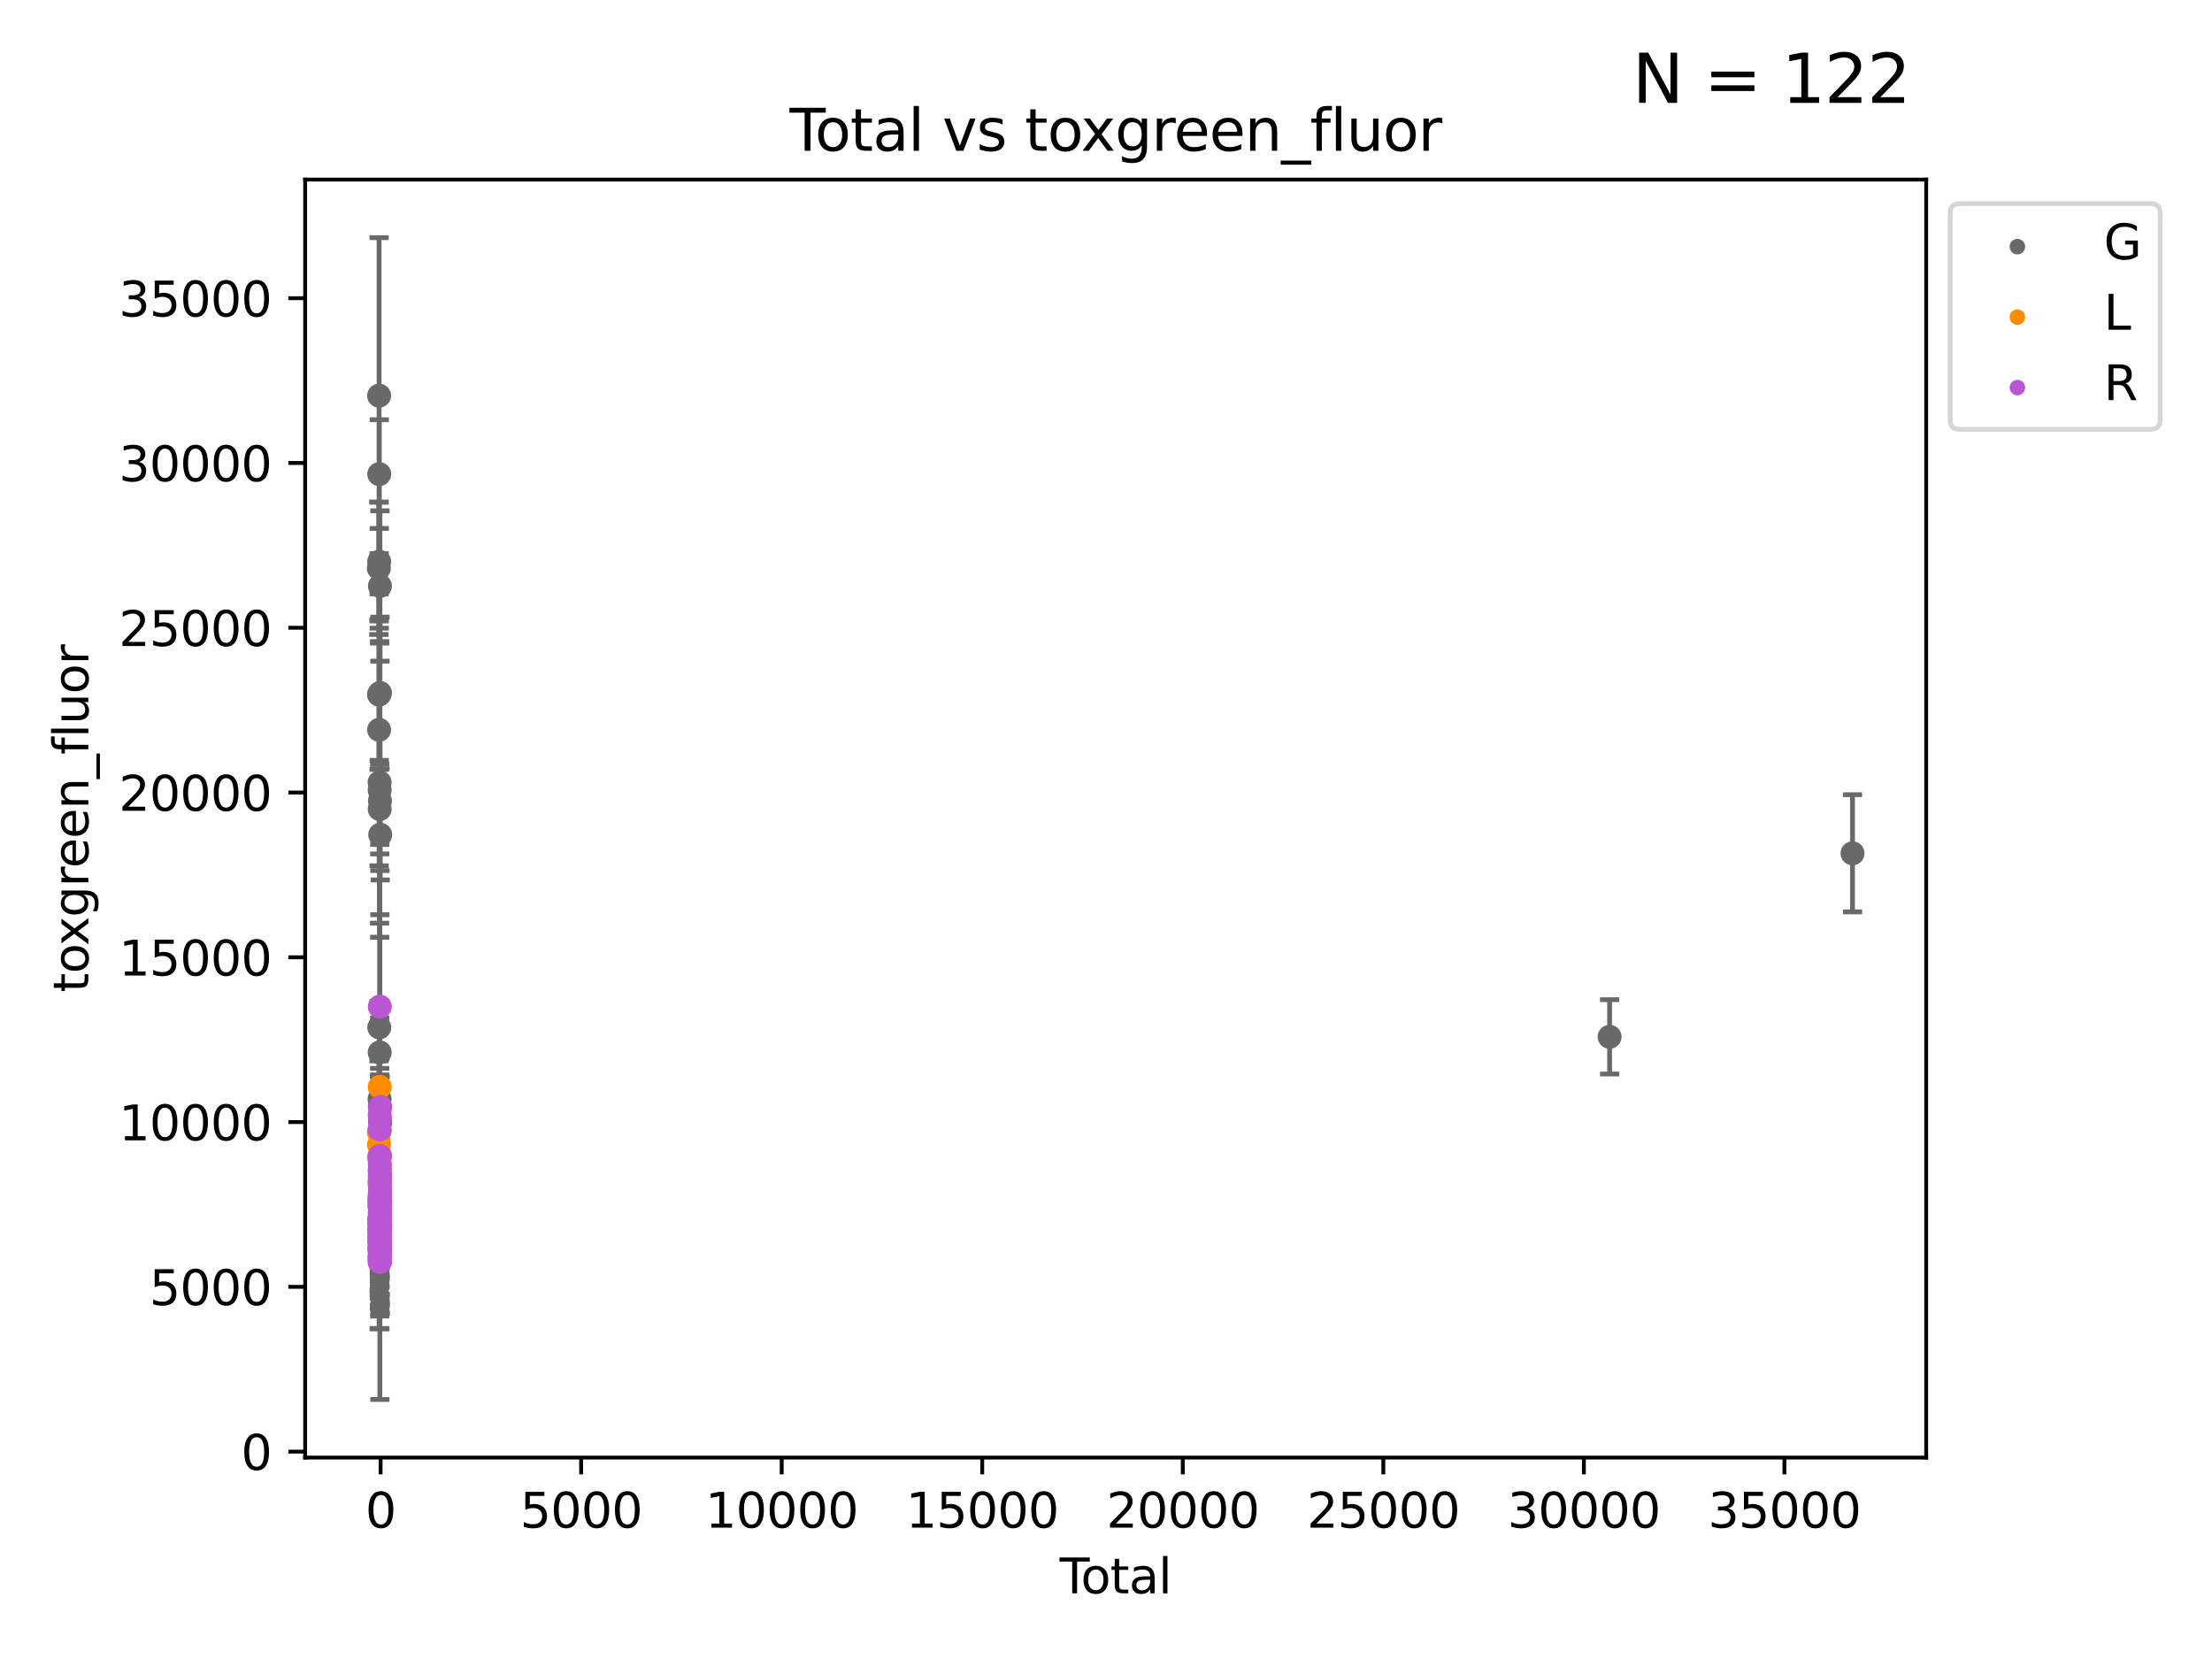<?xml version="1.0" encoding="utf-8" standalone="no"?>
<!DOCTYPE svg PUBLIC "-//W3C//DTD SVG 1.1//EN"
  "http://www.w3.org/Graphics/SVG/1.1/DTD/svg11.dtd">
<svg xmlns:xlink="http://www.w3.org/1999/xlink" width="460.8pt" height="345.6pt" viewBox="0 0 460.8 345.6" xmlns="http://www.w3.org/2000/svg" version="1.1">
 <defs>
  <style type="text/css">*{stroke-linejoin: round; stroke-linecap: butt}</style>
 </defs>
 <g id="figure_1">
  <g id="patch_1">
   <path d="M 0 345.6 
L 460.8 345.6 
L 460.8 0 
L 0 0 
z
" style="fill: #ffffff"/>
  </g>
  <g id="axes_1">
   <g id="patch_2">
    <path d="M 63.571 303.64 
L 401.26 303.64 
L 401.26 37.411 
L 63.571 37.411 
z
" style="fill: #ffffff"/>
   </g>
   <g id="PathCollection_1">
    <defs>
     <path id="mb29666acd4" d="M 0 1.118 
C 0.297 1.118 0.581 1 0.791 0.791 
C 1 0.581 1.118 0.297 1.118 0 
C 1.118 -0.297 1 -0.581 0.791 -0.791 
C 0.581 -1 0.297 -1.118 0 -1.118 
C -0.297 -1.118 -0.581 -1 -0.791 -0.791 
C -1 -0.581 -1.118 -0.297 -1.118 0 
C -1.118 0.297 -1 0.581 -0.791 0.791 
C -0.581 1 -0.297 1.118 0 1.118 
z
" style="stroke: #696969"/>
    </defs>
    <g clip-path="url(#p75dfe4ce72)">
     <use xlink:href="#mb29666acd4" x="78.921" y="118.372" style="fill: #696969; stroke: #696969"/>
     <use xlink:href="#mb29666acd4" x="78.967" y="144.683" style="fill: #696969; stroke: #696969"/>
     <use xlink:href="#mb29666acd4" x="78.973" y="152.034" style="fill: #696969; stroke: #696969"/>
     <use xlink:href="#mb29666acd4" x="78.974" y="82.424" style="fill: #696969; stroke: #696969"/>
     <use xlink:href="#mb29666acd4" x="78.988" y="116.998" style="fill: #696969; stroke: #696969"/>
     <use xlink:href="#mb29666acd4" x="79.004" y="144.633" style="fill: #696969; stroke: #696969"/>
     <use xlink:href="#mb29666acd4" x="79.007" y="98.758" style="fill: #696969; stroke: #696969"/>
     <use xlink:href="#mb29666acd4" x="79.01" y="214.027" style="fill: #696969; stroke: #696969"/>
     <use xlink:href="#mb29666acd4" x="79.039" y="256.212" style="fill: #696969; stroke: #696969"/>
     <use xlink:href="#mb29666acd4" x="79.049" y="256.323" style="fill: #696969; stroke: #696969"/>
     <use xlink:href="#mb29666acd4" x="79.054" y="235.699" style="fill: #696969; stroke: #696969"/>
     <use xlink:href="#mb29666acd4" x="79.076" y="228.95" style="fill: #696969; stroke: #696969"/>
     <use xlink:href="#mb29666acd4" x="79.079" y="253.98" style="fill: #696969; stroke: #696969"/>
     <use xlink:href="#mb29666acd4" x="79.08" y="162.98" style="fill: #696969; stroke: #696969"/>
     <use xlink:href="#mb29666acd4" x="79.094" y="164.607" style="fill: #696969; stroke: #696969"/>
     <use xlink:href="#mb29666acd4" x="79.099" y="219.241" style="fill: #696969; stroke: #696969"/>
     <use xlink:href="#mb29666acd4" x="79.103" y="168.543" style="fill: #696969; stroke: #696969"/>
     <use xlink:href="#mb29666acd4" x="79.108" y="260.531" style="fill: #696969; stroke: #696969"/>
     <use xlink:href="#mb29666acd4" x="79.118" y="259.942" style="fill: #696969; stroke: #696969"/>
     <use xlink:href="#mb29666acd4" x="79.123" y="230.524" style="fill: #696969; stroke: #696969"/>
     <use xlink:href="#mb29666acd4" x="79.129" y="257.539" style="fill: #696969; stroke: #696969"/>
     <use xlink:href="#mb29666acd4" x="79.129" y="260.397" style="fill: #696969; stroke: #696969"/>
     <use xlink:href="#mb29666acd4" x="79.15" y="166.808" style="fill: #696969; stroke: #696969"/>
     <use xlink:href="#mb29666acd4" x="79.152" y="122.07" style="fill: #696969; stroke: #696969"/>
     <use xlink:href="#mb29666acd4" x="79.159" y="144.354" style="fill: #696969; stroke: #696969"/>
     <use xlink:href="#mb29666acd4" x="79.17" y="250.223" style="fill: #696969; stroke: #696969"/>
     <use xlink:href="#mb29666acd4" x="79.17" y="251.208" style="fill: #696969; stroke: #696969"/>
     <use xlink:href="#mb29666acd4" x="79.176" y="250.45" style="fill: #696969; stroke: #696969"/>
     <use xlink:href="#mb29666acd4" x="79.188" y="233.862" style="fill: #696969; stroke: #696969"/>
     <use xlink:href="#mb29666acd4" x="79.205" y="173.884" style="fill: #696969; stroke: #696969"/>
     <use xlink:href="#mb29666acd4" x="335.309" y="215.988" style="fill: #696969; stroke: #696969"/>
     <use xlink:href="#mb29666acd4" x="385.911" y="177.758" style="fill: #696969; stroke: #696969"/>
    </g>
   </g>
   <g id="PathCollection_2">
    <defs>
     <path id="m50e2a5a9df" d="M 0 1.118 
C 0.297 1.118 0.581 1 0.791 0.791 
C 1 0.581 1.118 0.297 1.118 0 
C 1.118 -0.297 1 -0.581 0.791 -0.791 
C 0.581 -1 0.297 -1.118 0 -1.118 
C -0.297 -1.118 -0.581 -1 -0.791 -0.791 
C -1 -0.581 -1.118 -0.297 -1.118 0 
C -1.118 0.297 -1 0.581 -0.791 0.791 
C -0.581 1 -0.297 1.118 0 1.118 
z
" style="stroke: #ff8c00"/>
    </defs>
    <g clip-path="url(#p75dfe4ce72)">
     <use xlink:href="#m50e2a5a9df" x="78.935" y="235.893" style="fill: #ff8c00; stroke: #ff8c00"/>
     <use xlink:href="#m50e2a5a9df" x="78.937" y="241.122" style="fill: #ff8c00; stroke: #ff8c00"/>
     <use xlink:href="#m50e2a5a9df" x="78.947" y="238.451" style="fill: #ff8c00; stroke: #ff8c00"/>
     <use xlink:href="#m50e2a5a9df" x="78.979" y="261.891" style="fill: #ff8c00; stroke: #ff8c00"/>
     <use xlink:href="#m50e2a5a9df" x="78.981" y="258.337" style="fill: #ff8c00; stroke: #ff8c00"/>
     <use xlink:href="#m50e2a5a9df" x="79.013" y="258.339" style="fill: #ff8c00; stroke: #ff8c00"/>
     <use xlink:href="#m50e2a5a9df" x="79.015" y="255.319" style="fill: #ff8c00; stroke: #ff8c00"/>
     <use xlink:href="#m50e2a5a9df" x="79.016" y="251.1" style="fill: #ff8c00; stroke: #ff8c00"/>
     <use xlink:href="#m50e2a5a9df" x="79.017" y="249.782" style="fill: #ff8c00; stroke: #ff8c00"/>
     <use xlink:href="#m50e2a5a9df" x="79.03" y="246.374" style="fill: #ff8c00; stroke: #ff8c00"/>
     <use xlink:href="#m50e2a5a9df" x="79.049" y="251.244" style="fill: #ff8c00; stroke: #ff8c00"/>
     <use xlink:href="#m50e2a5a9df" x="79.051" y="258.537" style="fill: #ff8c00; stroke: #ff8c00"/>
     <use xlink:href="#m50e2a5a9df" x="79.058" y="235.653" style="fill: #ff8c00; stroke: #ff8c00"/>
     <use xlink:href="#m50e2a5a9df" x="79.104" y="259.518" style="fill: #ff8c00; stroke: #ff8c00"/>
     <use xlink:href="#m50e2a5a9df" x="79.106" y="226.42" style="fill: #ff8c00; stroke: #ff8c00"/>
     <use xlink:href="#m50e2a5a9df" x="79.11" y="259.547" style="fill: #ff8c00; stroke: #ff8c00"/>
     <use xlink:href="#m50e2a5a9df" x="79.113" y="256.902" style="fill: #ff8c00; stroke: #ff8c00"/>
     <use xlink:href="#m50e2a5a9df" x="79.118" y="257.428" style="fill: #ff8c00; stroke: #ff8c00"/>
     <use xlink:href="#m50e2a5a9df" x="79.138" y="256.436" style="fill: #ff8c00; stroke: #ff8c00"/>
     <use xlink:href="#m50e2a5a9df" x="79.151" y="240.625" style="fill: #ff8c00; stroke: #ff8c00"/>
     <use xlink:href="#m50e2a5a9df" x="79.183" y="243.121" style="fill: #ff8c00; stroke: #ff8c00"/>
    </g>
   </g>
   <g id="PathCollection_3">
    <defs>
     <path id="m2bdd132c7d" d="M 0 1.118 
C 0.297 1.118 0.581 1 0.791 0.791 
C 1 0.581 1.118 0.297 1.118 0 
C 1.118 -0.297 1 -0.581 0.791 -0.791 
C 0.581 -1 0.297 -1.118 0 -1.118 
C -0.297 -1.118 -0.581 -1 -0.791 -0.791 
C -1 -0.581 -1.118 -0.297 -1.118 0 
C -1.118 0.297 -1 0.581 -0.791 0.791 
C -0.581 1 -0.297 1.118 0 1.118 
z
" style="stroke: #ba55d3"/>
    </defs>
    <g clip-path="url(#p75dfe4ce72)">
     <use xlink:href="#m2bdd132c7d" x="79.035" y="254.722" style="fill: #ba55d3; stroke: #ba55d3"/>
     <use xlink:href="#m2bdd132c7d" x="79.036" y="257.463" style="fill: #ba55d3; stroke: #ba55d3"/>
     <use xlink:href="#m2bdd132c7d" x="79.053" y="258.494" style="fill: #ba55d3; stroke: #ba55d3"/>
     <use xlink:href="#m2bdd132c7d" x="79.061" y="253.816" style="fill: #ba55d3; stroke: #ba55d3"/>
     <use xlink:href="#m2bdd132c7d" x="79.061" y="254.815" style="fill: #ba55d3; stroke: #ba55d3"/>
     <use xlink:href="#m2bdd132c7d" x="79.067" y="260.186" style="fill: #ba55d3; stroke: #ba55d3"/>
     <use xlink:href="#m2bdd132c7d" x="79.074" y="250.067" style="fill: #ba55d3; stroke: #ba55d3"/>
     <use xlink:href="#m2bdd132c7d" x="79.075" y="262.865" style="fill: #ba55d3; stroke: #ba55d3"/>
     <use xlink:href="#m2bdd132c7d" x="79.076" y="253.855" style="fill: #ba55d3; stroke: #ba55d3"/>
     <use xlink:href="#m2bdd132c7d" x="79.086" y="243.87" style="fill: #ba55d3; stroke: #ba55d3"/>
     <use xlink:href="#m2bdd132c7d" x="79.088" y="254.396" style="fill: #ba55d3; stroke: #ba55d3"/>
     <use xlink:href="#m2bdd132c7d" x="79.09" y="256.774" style="fill: #ba55d3; stroke: #ba55d3"/>
     <use xlink:href="#m2bdd132c7d" x="79.092" y="235.313" style="fill: #ba55d3; stroke: #ba55d3"/>
     <use xlink:href="#m2bdd132c7d" x="79.097" y="232.173" style="fill: #ba55d3; stroke: #ba55d3"/>
     <use xlink:href="#m2bdd132c7d" x="79.097" y="249.262" style="fill: #ba55d3; stroke: #ba55d3"/>
     <use xlink:href="#m2bdd132c7d" x="79.106" y="258.723" style="fill: #ba55d3; stroke: #ba55d3"/>
     <use xlink:href="#m2bdd132c7d" x="79.107" y="260.115" style="fill: #ba55d3; stroke: #ba55d3"/>
     <use xlink:href="#m2bdd132c7d" x="79.107" y="258.539" style="fill: #ba55d3; stroke: #ba55d3"/>
     <use xlink:href="#m2bdd132c7d" x="79.113" y="240.783" style="fill: #ba55d3; stroke: #ba55d3"/>
     <use xlink:href="#m2bdd132c7d" x="79.115" y="258.95" style="fill: #ba55d3; stroke: #ba55d3"/>
     <use xlink:href="#m2bdd132c7d" x="79.117" y="255.562" style="fill: #ba55d3; stroke: #ba55d3"/>
     <use xlink:href="#m2bdd132c7d" x="79.118" y="242.517" style="fill: #ba55d3; stroke: #ba55d3"/>
     <use xlink:href="#m2bdd132c7d" x="79.118" y="245.408" style="fill: #ba55d3; stroke: #ba55d3"/>
     <use xlink:href="#m2bdd132c7d" x="79.119" y="259.871" style="fill: #ba55d3; stroke: #ba55d3"/>
     <use xlink:href="#m2bdd132c7d" x="79.121" y="250.366" style="fill: #ba55d3; stroke: #ba55d3"/>
     <use xlink:href="#m2bdd132c7d" x="79.121" y="254.152" style="fill: #ba55d3; stroke: #ba55d3"/>
     <use xlink:href="#m2bdd132c7d" x="79.122" y="209.705" style="fill: #ba55d3; stroke: #ba55d3"/>
     <use xlink:href="#m2bdd132c7d" x="79.122" y="250.888" style="fill: #ba55d3; stroke: #ba55d3"/>
     <use xlink:href="#m2bdd132c7d" x="79.126" y="252.72" style="fill: #ba55d3; stroke: #ba55d3"/>
     <use xlink:href="#m2bdd132c7d" x="79.127" y="248.613" style="fill: #ba55d3; stroke: #ba55d3"/>
     <use xlink:href="#m2bdd132c7d" x="79.131" y="259.774" style="fill: #ba55d3; stroke: #ba55d3"/>
     <use xlink:href="#m2bdd132c7d" x="79.133" y="241.043" style="fill: #ba55d3; stroke: #ba55d3"/>
     <use xlink:href="#m2bdd132c7d" x="79.137" y="262.636" style="fill: #ba55d3; stroke: #ba55d3"/>
     <use xlink:href="#m2bdd132c7d" x="79.139" y="251.489" style="fill: #ba55d3; stroke: #ba55d3"/>
     <use xlink:href="#m2bdd132c7d" x="79.139" y="233.05" style="fill: #ba55d3; stroke: #ba55d3"/>
     <use xlink:href="#m2bdd132c7d" x="79.14" y="260.721" style="fill: #ba55d3; stroke: #ba55d3"/>
     <use xlink:href="#m2bdd132c7d" x="79.141" y="244.802" style="fill: #ba55d3; stroke: #ba55d3"/>
     <use xlink:href="#m2bdd132c7d" x="79.142" y="261.822" style="fill: #ba55d3; stroke: #ba55d3"/>
     <use xlink:href="#m2bdd132c7d" x="79.145" y="256.195" style="fill: #ba55d3; stroke: #ba55d3"/>
     <use xlink:href="#m2bdd132c7d" x="79.146" y="252.415" style="fill: #ba55d3; stroke: #ba55d3"/>
     <use xlink:href="#m2bdd132c7d" x="79.147" y="255.983" style="fill: #ba55d3; stroke: #ba55d3"/>
     <use xlink:href="#m2bdd132c7d" x="79.148" y="248.685" style="fill: #ba55d3; stroke: #ba55d3"/>
     <use xlink:href="#m2bdd132c7d" x="79.15" y="255.264" style="fill: #ba55d3; stroke: #ba55d3"/>
     <use xlink:href="#m2bdd132c7d" x="79.15" y="250.373" style="fill: #ba55d3; stroke: #ba55d3"/>
     <use xlink:href="#m2bdd132c7d" x="79.154" y="252.863" style="fill: #ba55d3; stroke: #ba55d3"/>
     <use xlink:href="#m2bdd132c7d" x="79.155" y="244.895" style="fill: #ba55d3; stroke: #ba55d3"/>
     <use xlink:href="#m2bdd132c7d" x="79.159" y="252.806" style="fill: #ba55d3; stroke: #ba55d3"/>
     <use xlink:href="#m2bdd132c7d" x="79.159" y="247.849" style="fill: #ba55d3; stroke: #ba55d3"/>
     <use xlink:href="#m2bdd132c7d" x="79.159" y="250.713" style="fill: #ba55d3; stroke: #ba55d3"/>
     <use xlink:href="#m2bdd132c7d" x="79.161" y="257.365" style="fill: #ba55d3; stroke: #ba55d3"/>
     <use xlink:href="#m2bdd132c7d" x="79.162" y="255.74" style="fill: #ba55d3; stroke: #ba55d3"/>
     <use xlink:href="#m2bdd132c7d" x="79.166" y="254.631" style="fill: #ba55d3; stroke: #ba55d3"/>
     <use xlink:href="#m2bdd132c7d" x="79.167" y="246.219" style="fill: #ba55d3; stroke: #ba55d3"/>
     <use xlink:href="#m2bdd132c7d" x="79.168" y="258.119" style="fill: #ba55d3; stroke: #ba55d3"/>
     <use xlink:href="#m2bdd132c7d" x="79.169" y="254.602" style="fill: #ba55d3; stroke: #ba55d3"/>
     <use xlink:href="#m2bdd132c7d" x="79.171" y="254.55" style="fill: #ba55d3; stroke: #ba55d3"/>
     <use xlink:href="#m2bdd132c7d" x="79.177" y="247.578" style="fill: #ba55d3; stroke: #ba55d3"/>
     <use xlink:href="#m2bdd132c7d" x="79.178" y="262.809" style="fill: #ba55d3; stroke: #ba55d3"/>
     <use xlink:href="#m2bdd132c7d" x="79.181" y="261.315" style="fill: #ba55d3; stroke: #ba55d3"/>
     <use xlink:href="#m2bdd132c7d" x="79.184" y="252.725" style="fill: #ba55d3; stroke: #ba55d3"/>
     <use xlink:href="#m2bdd132c7d" x="79.185" y="261.799" style="fill: #ba55d3; stroke: #ba55d3"/>
     <use xlink:href="#m2bdd132c7d" x="79.185" y="251.426" style="fill: #ba55d3; stroke: #ba55d3"/>
     <use xlink:href="#m2bdd132c7d" x="79.191" y="260.54" style="fill: #ba55d3; stroke: #ba55d3"/>
     <use xlink:href="#m2bdd132c7d" x="79.196" y="260.404" style="fill: #ba55d3; stroke: #ba55d3"/>
     <use xlink:href="#m2bdd132c7d" x="79.196" y="230.605" style="fill: #ba55d3; stroke: #ba55d3"/>
     <use xlink:href="#m2bdd132c7d" x="79.196" y="258.69" style="fill: #ba55d3; stroke: #ba55d3"/>
     <use xlink:href="#m2bdd132c7d" x="79.198" y="255.312" style="fill: #ba55d3; stroke: #ba55d3"/>
     <use xlink:href="#m2bdd132c7d" x="79.201" y="250.154" style="fill: #ba55d3; stroke: #ba55d3"/>
     <use xlink:href="#m2bdd132c7d" x="79.211" y="255.424" style="fill: #ba55d3; stroke: #ba55d3"/>
    </g>
   </g>
   <g id="matplotlib.axis_1">
    <g id="xtick_1">
     <g id="line2d_1">
      <defs>
       <path id="m3c87294340" d="M 0 0 
L 0 3.5 
" style="stroke: #000000; stroke-width: 0.8"/>
      </defs>
      <g>
       <use xlink:href="#m3c87294340" x="79.285" y="303.64" style="stroke: #000000; stroke-width: 0.8"/>
      </g>
     </g>
     <g id="text_1">
      <!-- 0 -->
      <g transform="translate(76.104 318.238)scale(0.1 -0.1)">
       <defs>
        <path id="DejaVuSans-30" d="M 2034 4250 
Q 1547 4250 1301 3770 
Q 1056 3291 1056 2328 
Q 1056 1369 1301 889 
Q 1547 409 2034 409 
Q 2525 409 2770 889 
Q 3016 1369 3016 2328 
Q 3016 3291 2770 3770 
Q 2525 4250 2034 4250 
z
M 2034 4750 
Q 2819 4750 3233 4129 
Q 3647 3509 3647 2328 
Q 3647 1150 3233 529 
Q 2819 -91 2034 -91 
Q 1250 -91 836 529 
Q 422 1150 422 2328 
Q 422 3509 836 4129 
Q 1250 4750 2034 4750 
z
" transform="scale(0.016)"/>
       </defs>
       <use xlink:href="#DejaVuSans-30"/>
      </g>
     </g>
    </g>
    <g id="xtick_2">
     <g id="line2d_2">
      <g>
       <use xlink:href="#m3c87294340" x="121.062" y="303.64" style="stroke: #000000; stroke-width: 0.8"/>
      </g>
     </g>
     <g id="text_2">
      <!-- 5000 -->
      <g transform="translate(108.337 318.238)scale(0.1 -0.1)">
       <defs>
        <path id="DejaVuSans-35" d="M 691 4666 
L 3169 4666 
L 3169 4134 
L 1269 4134 
L 1269 2991 
Q 1406 3038 1543 3061 
Q 1681 3084 1819 3084 
Q 2600 3084 3056 2656 
Q 3513 2228 3513 1497 
Q 3513 744 3044 326 
Q 2575 -91 1722 -91 
Q 1428 -91 1123 -41 
Q 819 9 494 109 
L 494 744 
Q 775 591 1075 516 
Q 1375 441 1709 441 
Q 2250 441 2565 725 
Q 2881 1009 2881 1497 
Q 2881 1984 2565 2268 
Q 2250 2553 1709 2553 
Q 1456 2553 1204 2497 
Q 953 2441 691 2322 
L 691 4666 
z
" transform="scale(0.016)"/>
       </defs>
       <use xlink:href="#DejaVuSans-35"/>
       <use xlink:href="#DejaVuSans-30" x="63.623"/>
       <use xlink:href="#DejaVuSans-30" x="127.246"/>
       <use xlink:href="#DejaVuSans-30" x="190.869"/>
      </g>
     </g>
    </g>
    <g id="xtick_3">
     <g id="line2d_3">
      <g>
       <use xlink:href="#m3c87294340" x="162.84" y="303.64" style="stroke: #000000; stroke-width: 0.8"/>
      </g>
     </g>
     <g id="text_3">
      <!-- 10000 -->
      <g transform="translate(146.933 318.238)scale(0.1 -0.1)">
       <defs>
        <path id="DejaVuSans-31" d="M 794 531 
L 1825 531 
L 1825 4091 
L 703 3866 
L 703 4441 
L 1819 4666 
L 2450 4666 
L 2450 531 
L 3481 531 
L 3481 0 
L 794 0 
L 794 531 
z
" transform="scale(0.016)"/>
       </defs>
       <use xlink:href="#DejaVuSans-31"/>
       <use xlink:href="#DejaVuSans-30" x="63.623"/>
       <use xlink:href="#DejaVuSans-30" x="127.246"/>
       <use xlink:href="#DejaVuSans-30" x="190.869"/>
       <use xlink:href="#DejaVuSans-30" x="254.492"/>
      </g>
     </g>
    </g>
    <g id="xtick_4">
     <g id="line2d_4">
      <g>
       <use xlink:href="#m3c87294340" x="204.617" y="303.64" style="stroke: #000000; stroke-width: 0.8"/>
      </g>
     </g>
     <g id="text_4">
      <!-- 15000 -->
      <g transform="translate(188.711 318.238)scale(0.1 -0.1)">
       <use xlink:href="#DejaVuSans-31"/>
       <use xlink:href="#DejaVuSans-35" x="63.623"/>
       <use xlink:href="#DejaVuSans-30" x="127.246"/>
       <use xlink:href="#DejaVuSans-30" x="190.869"/>
       <use xlink:href="#DejaVuSans-30" x="254.492"/>
      </g>
     </g>
    </g>
    <g id="xtick_5">
     <g id="line2d_5">
      <g>
       <use xlink:href="#m3c87294340" x="246.395" y="303.64" style="stroke: #000000; stroke-width: 0.8"/>
      </g>
     </g>
     <g id="text_5">
      <!-- 20000 -->
      <g transform="translate(230.488 318.238)scale(0.1 -0.1)">
       <defs>
        <path id="DejaVuSans-32" d="M 1228 531 
L 3431 531 
L 3431 0 
L 469 0 
L 469 531 
Q 828 903 1448 1529 
Q 2069 2156 2228 2338 
Q 2531 2678 2651 2914 
Q 2772 3150 2772 3378 
Q 2772 3750 2511 3984 
Q 2250 4219 1831 4219 
Q 1534 4219 1204 4116 
Q 875 4013 500 3803 
L 500 4441 
Q 881 4594 1212 4672 
Q 1544 4750 1819 4750 
Q 2544 4750 2975 4387 
Q 3406 4025 3406 3419 
Q 3406 3131 3298 2873 
Q 3191 2616 2906 2266 
Q 2828 2175 2409 1742 
Q 1991 1309 1228 531 
z
" transform="scale(0.016)"/>
       </defs>
       <use xlink:href="#DejaVuSans-32"/>
       <use xlink:href="#DejaVuSans-30" x="63.623"/>
       <use xlink:href="#DejaVuSans-30" x="127.246"/>
       <use xlink:href="#DejaVuSans-30" x="190.869"/>
       <use xlink:href="#DejaVuSans-30" x="254.492"/>
      </g>
     </g>
    </g>
    <g id="xtick_6">
     <g id="line2d_6">
      <g>
       <use xlink:href="#m3c87294340" x="288.172" y="303.64" style="stroke: #000000; stroke-width: 0.8"/>
      </g>
     </g>
     <g id="text_6">
      <!-- 25000 -->
      <g transform="translate(272.266 318.238)scale(0.1 -0.1)">
       <use xlink:href="#DejaVuSans-32"/>
       <use xlink:href="#DejaVuSans-35" x="63.623"/>
       <use xlink:href="#DejaVuSans-30" x="127.246"/>
       <use xlink:href="#DejaVuSans-30" x="190.869"/>
       <use xlink:href="#DejaVuSans-30" x="254.492"/>
      </g>
     </g>
    </g>
    <g id="xtick_7">
     <g id="line2d_7">
      <g>
       <use xlink:href="#m3c87294340" x="329.95" y="303.64" style="stroke: #000000; stroke-width: 0.8"/>
      </g>
     </g>
     <g id="text_7">
      <!-- 30000 -->
      <g transform="translate(314.043 318.238)scale(0.1 -0.1)">
       <defs>
        <path id="DejaVuSans-33" d="M 2597 2516 
Q 3050 2419 3304 2112 
Q 3559 1806 3559 1356 
Q 3559 666 3084 287 
Q 2609 -91 1734 -91 
Q 1441 -91 1130 -33 
Q 819 25 488 141 
L 488 750 
Q 750 597 1062 519 
Q 1375 441 1716 441 
Q 2309 441 2620 675 
Q 2931 909 2931 1356 
Q 2931 1769 2642 2001 
Q 2353 2234 1838 2234 
L 1294 2234 
L 1294 2753 
L 1863 2753 
Q 2328 2753 2575 2939 
Q 2822 3125 2822 3475 
Q 2822 3834 2567 4026 
Q 2313 4219 1838 4219 
Q 1578 4219 1281 4162 
Q 984 4106 628 3988 
L 628 4550 
Q 988 4650 1302 4700 
Q 1616 4750 1894 4750 
Q 2613 4750 3031 4423 
Q 3450 4097 3450 3541 
Q 3450 3153 3228 2886 
Q 3006 2619 2597 2516 
z
" transform="scale(0.016)"/>
       </defs>
       <use xlink:href="#DejaVuSans-33"/>
       <use xlink:href="#DejaVuSans-30" x="63.623"/>
       <use xlink:href="#DejaVuSans-30" x="127.246"/>
       <use xlink:href="#DejaVuSans-30" x="190.869"/>
       <use xlink:href="#DejaVuSans-30" x="254.492"/>
      </g>
     </g>
    </g>
    <g id="xtick_8">
     <g id="line2d_8">
      <g>
       <use xlink:href="#m3c87294340" x="371.727" y="303.64" style="stroke: #000000; stroke-width: 0.8"/>
      </g>
     </g>
     <g id="text_8">
      <!-- 35000 -->
      <g transform="translate(355.821 318.238)scale(0.1 -0.1)">
       <use xlink:href="#DejaVuSans-33"/>
       <use xlink:href="#DejaVuSans-35" x="63.623"/>
       <use xlink:href="#DejaVuSans-30" x="127.246"/>
       <use xlink:href="#DejaVuSans-30" x="190.869"/>
       <use xlink:href="#DejaVuSans-30" x="254.492"/>
      </g>
     </g>
    </g>
    <g id="text_9">
     <!-- Total -->
     <g transform="translate(220.739 331.917)scale(0.1 -0.1)">
      <defs>
       <path id="DejaVuSans-54" d="M -19 4666 
L 3928 4666 
L 3928 4134 
L 2272 4134 
L 2272 0 
L 1638 0 
L 1638 4134 
L -19 4134 
L -19 4666 
z
" transform="scale(0.016)"/>
       <path id="DejaVuSans-6f" d="M 1959 3097 
Q 1497 3097 1228 2736 
Q 959 2375 959 1747 
Q 959 1119 1226 758 
Q 1494 397 1959 397 
Q 2419 397 2687 759 
Q 2956 1122 2956 1747 
Q 2956 2369 2687 2733 
Q 2419 3097 1959 3097 
z
M 1959 3584 
Q 2709 3584 3137 3096 
Q 3566 2609 3566 1747 
Q 3566 888 3137 398 
Q 2709 -91 1959 -91 
Q 1206 -91 779 398 
Q 353 888 353 1747 
Q 353 2609 779 3096 
Q 1206 3584 1959 3584 
z
" transform="scale(0.016)"/>
       <path id="DejaVuSans-74" d="M 1172 4494 
L 1172 3500 
L 2356 3500 
L 2356 3053 
L 1172 3053 
L 1172 1153 
Q 1172 725 1289 603 
Q 1406 481 1766 481 
L 2356 481 
L 2356 0 
L 1766 0 
Q 1100 0 847 248 
Q 594 497 594 1153 
L 594 3053 
L 172 3053 
L 172 3500 
L 594 3500 
L 594 4494 
L 1172 4494 
z
" transform="scale(0.016)"/>
       <path id="DejaVuSans-61" d="M 2194 1759 
Q 1497 1759 1228 1600 
Q 959 1441 959 1056 
Q 959 750 1161 570 
Q 1363 391 1709 391 
Q 2188 391 2477 730 
Q 2766 1069 2766 1631 
L 2766 1759 
L 2194 1759 
z
M 3341 1997 
L 3341 0 
L 2766 0 
L 2766 531 
Q 2569 213 2275 61 
Q 1981 -91 1556 -91 
Q 1019 -91 701 211 
Q 384 513 384 1019 
Q 384 1609 779 1909 
Q 1175 2209 1959 2209 
L 2766 2209 
L 2766 2266 
Q 2766 2663 2505 2880 
Q 2244 3097 1772 3097 
Q 1472 3097 1187 3025 
Q 903 2953 641 2809 
L 641 3341 
Q 956 3463 1253 3523 
Q 1550 3584 1831 3584 
Q 2591 3584 2966 3190 
Q 3341 2797 3341 1997 
z
" transform="scale(0.016)"/>
       <path id="DejaVuSans-6c" d="M 603 4863 
L 1178 4863 
L 1178 0 
L 603 0 
L 603 4863 
z
" transform="scale(0.016)"/>
      </defs>
      <use xlink:href="#DejaVuSans-54"/>
      <use xlink:href="#DejaVuSans-6f" x="44.084"/>
      <use xlink:href="#DejaVuSans-74" x="105.266"/>
      <use xlink:href="#DejaVuSans-61" x="144.475"/>
      <use xlink:href="#DejaVuSans-6c" x="205.754"/>
     </g>
    </g>
   </g>
   <g id="matplotlib.axis_2">
    <g id="ytick_1">
     <g id="line2d_9">
      <defs>
       <path id="m15d587d673" d="M 0 0 
L -3.5 0 
" style="stroke: #000000; stroke-width: 0.8"/>
      </defs>
      <g>
       <use xlink:href="#m15d587d673" x="63.571" y="302.397" style="stroke: #000000; stroke-width: 0.8"/>
      </g>
     </g>
     <g id="text_10">
      <!-- 0 -->
      <g transform="translate(50.209 306.196)scale(0.1 -0.1)">
       <use xlink:href="#DejaVuSans-30"/>
      </g>
     </g>
    </g>
    <g id="ytick_2">
     <g id="line2d_10">
      <g>
       <use xlink:href="#m15d587d673" x="63.571" y="268.072" style="stroke: #000000; stroke-width: 0.8"/>
      </g>
     </g>
     <g id="text_11">
      <!-- 5000 -->
      <g transform="translate(31.121 271.872)scale(0.1 -0.1)">
       <use xlink:href="#DejaVuSans-35"/>
       <use xlink:href="#DejaVuSans-30" x="63.623"/>
       <use xlink:href="#DejaVuSans-30" x="127.246"/>
       <use xlink:href="#DejaVuSans-30" x="190.869"/>
      </g>
     </g>
    </g>
    <g id="ytick_3">
     <g id="line2d_11">
      <g>
       <use xlink:href="#m15d587d673" x="63.571" y="233.748" style="stroke: #000000; stroke-width: 0.8"/>
      </g>
     </g>
     <g id="text_12">
      <!-- 10000 -->
      <g transform="translate(24.759 237.547)scale(0.1 -0.1)">
       <use xlink:href="#DejaVuSans-31"/>
       <use xlink:href="#DejaVuSans-30" x="63.623"/>
       <use xlink:href="#DejaVuSans-30" x="127.246"/>
       <use xlink:href="#DejaVuSans-30" x="190.869"/>
       <use xlink:href="#DejaVuSans-30" x="254.492"/>
      </g>
     </g>
    </g>
    <g id="ytick_4">
     <g id="line2d_12">
      <g>
       <use xlink:href="#m15d587d673" x="63.571" y="199.423" style="stroke: #000000; stroke-width: 0.8"/>
      </g>
     </g>
     <g id="text_13">
      <!-- 15000 -->
      <g transform="translate(24.759 203.222)scale(0.1 -0.1)">
       <use xlink:href="#DejaVuSans-31"/>
       <use xlink:href="#DejaVuSans-35" x="63.623"/>
       <use xlink:href="#DejaVuSans-30" x="127.246"/>
       <use xlink:href="#DejaVuSans-30" x="190.869"/>
       <use xlink:href="#DejaVuSans-30" x="254.492"/>
      </g>
     </g>
    </g>
    <g id="ytick_5">
     <g id="line2d_13">
      <g>
       <use xlink:href="#m15d587d673" x="63.571" y="165.098" style="stroke: #000000; stroke-width: 0.8"/>
      </g>
     </g>
     <g id="text_14">
      <!-- 20000 -->
      <g transform="translate(24.759 168.898)scale(0.1 -0.1)">
       <use xlink:href="#DejaVuSans-32"/>
       <use xlink:href="#DejaVuSans-30" x="63.623"/>
       <use xlink:href="#DejaVuSans-30" x="127.246"/>
       <use xlink:href="#DejaVuSans-30" x="190.869"/>
       <use xlink:href="#DejaVuSans-30" x="254.492"/>
      </g>
     </g>
    </g>
    <g id="ytick_6">
     <g id="line2d_14">
      <g>
       <use xlink:href="#m15d587d673" x="63.571" y="130.774" style="stroke: #000000; stroke-width: 0.8"/>
      </g>
     </g>
     <g id="text_15">
      <!-- 25000 -->
      <g transform="translate(24.759 134.573)scale(0.1 -0.1)">
       <use xlink:href="#DejaVuSans-32"/>
       <use xlink:href="#DejaVuSans-35" x="63.623"/>
       <use xlink:href="#DejaVuSans-30" x="127.246"/>
       <use xlink:href="#DejaVuSans-30" x="190.869"/>
       <use xlink:href="#DejaVuSans-30" x="254.492"/>
      </g>
     </g>
    </g>
    <g id="ytick_7">
     <g id="line2d_15">
      <g>
       <use xlink:href="#m15d587d673" x="63.571" y="96.449" style="stroke: #000000; stroke-width: 0.8"/>
      </g>
     </g>
     <g id="text_16">
      <!-- 30000 -->
      <g transform="translate(24.759 100.248)scale(0.1 -0.1)">
       <use xlink:href="#DejaVuSans-33"/>
       <use xlink:href="#DejaVuSans-30" x="63.623"/>
       <use xlink:href="#DejaVuSans-30" x="127.246"/>
       <use xlink:href="#DejaVuSans-30" x="190.869"/>
       <use xlink:href="#DejaVuSans-30" x="254.492"/>
      </g>
     </g>
    </g>
    <g id="ytick_8">
     <g id="line2d_16">
      <g>
       <use xlink:href="#m15d587d673" x="63.571" y="62.124" style="stroke: #000000; stroke-width: 0.8"/>
      </g>
     </g>
     <g id="text_17">
      <!-- 35000 -->
      <g transform="translate(24.759 65.923)scale(0.1 -0.1)">
       <use xlink:href="#DejaVuSans-33"/>
       <use xlink:href="#DejaVuSans-35" x="63.623"/>
       <use xlink:href="#DejaVuSans-30" x="127.246"/>
       <use xlink:href="#DejaVuSans-30" x="190.869"/>
       <use xlink:href="#DejaVuSans-30" x="254.492"/>
      </g>
     </g>
    </g>
    <g id="text_18">
     <!-- toxgreen_fluor -->
     <g transform="translate(18.401 206.72)rotate(-90)scale(0.1 -0.1)">
      <defs>
       <path id="DejaVuSans-78" d="M 3513 3500 
L 2247 1797 
L 3578 0 
L 2900 0 
L 1881 1375 
L 863 0 
L 184 0 
L 1544 1831 
L 300 3500 
L 978 3500 
L 1906 2253 
L 2834 3500 
L 3513 3500 
z
" transform="scale(0.016)"/>
       <path id="DejaVuSans-67" d="M 2906 1791 
Q 2906 2416 2648 2759 
Q 2391 3103 1925 3103 
Q 1463 3103 1205 2759 
Q 947 2416 947 1791 
Q 947 1169 1205 825 
Q 1463 481 1925 481 
Q 2391 481 2648 825 
Q 2906 1169 2906 1791 
z
M 3481 434 
Q 3481 -459 3084 -895 
Q 2688 -1331 1869 -1331 
Q 1566 -1331 1297 -1286 
Q 1028 -1241 775 -1147 
L 775 -588 
Q 1028 -725 1275 -790 
Q 1522 -856 1778 -856 
Q 2344 -856 2625 -561 
Q 2906 -266 2906 331 
L 2906 616 
Q 2728 306 2450 153 
Q 2172 0 1784 0 
Q 1141 0 747 490 
Q 353 981 353 1791 
Q 353 2603 747 3093 
Q 1141 3584 1784 3584 
Q 2172 3584 2450 3431 
Q 2728 3278 2906 2969 
L 2906 3500 
L 3481 3500 
L 3481 434 
z
" transform="scale(0.016)"/>
       <path id="DejaVuSans-72" d="M 2631 2963 
Q 2534 3019 2420 3045 
Q 2306 3072 2169 3072 
Q 1681 3072 1420 2755 
Q 1159 2438 1159 1844 
L 1159 0 
L 581 0 
L 581 3500 
L 1159 3500 
L 1159 2956 
Q 1341 3275 1631 3429 
Q 1922 3584 2338 3584 
Q 2397 3584 2469 3576 
Q 2541 3569 2628 3553 
L 2631 2963 
z
" transform="scale(0.016)"/>
       <path id="DejaVuSans-65" d="M 3597 1894 
L 3597 1613 
L 953 1613 
Q 991 1019 1311 708 
Q 1631 397 2203 397 
Q 2534 397 2845 478 
Q 3156 559 3463 722 
L 3463 178 
Q 3153 47 2828 -22 
Q 2503 -91 2169 -91 
Q 1331 -91 842 396 
Q 353 884 353 1716 
Q 353 2575 817 3079 
Q 1281 3584 2069 3584 
Q 2775 3584 3186 3129 
Q 3597 2675 3597 1894 
z
M 3022 2063 
Q 3016 2534 2758 2815 
Q 2500 3097 2075 3097 
Q 1594 3097 1305 2825 
Q 1016 2553 972 2059 
L 3022 2063 
z
" transform="scale(0.016)"/>
       <path id="DejaVuSans-6e" d="M 3513 2113 
L 3513 0 
L 2938 0 
L 2938 2094 
Q 2938 2591 2744 2837 
Q 2550 3084 2163 3084 
Q 1697 3084 1428 2787 
Q 1159 2491 1159 1978 
L 1159 0 
L 581 0 
L 581 3500 
L 1159 3500 
L 1159 2956 
Q 1366 3272 1645 3428 
Q 1925 3584 2291 3584 
Q 2894 3584 3203 3211 
Q 3513 2838 3513 2113 
z
" transform="scale(0.016)"/>
       <path id="DejaVuSans-5f" d="M 3263 -1063 
L 3263 -1509 
L -63 -1509 
L -63 -1063 
L 3263 -1063 
z
" transform="scale(0.016)"/>
       <path id="DejaVuSans-66" d="M 2375 4863 
L 2375 4384 
L 1825 4384 
Q 1516 4384 1395 4259 
Q 1275 4134 1275 3809 
L 1275 3500 
L 2222 3500 
L 2222 3053 
L 1275 3053 
L 1275 0 
L 697 0 
L 697 3053 
L 147 3053 
L 147 3500 
L 697 3500 
L 697 3744 
Q 697 4328 969 4595 
Q 1241 4863 1831 4863 
L 2375 4863 
z
" transform="scale(0.016)"/>
       <path id="DejaVuSans-75" d="M 544 1381 
L 544 3500 
L 1119 3500 
L 1119 1403 
Q 1119 906 1312 657 
Q 1506 409 1894 409 
Q 2359 409 2629 706 
Q 2900 1003 2900 1516 
L 2900 3500 
L 3475 3500 
L 3475 0 
L 2900 0 
L 2900 538 
Q 2691 219 2414 64 
Q 2138 -91 1772 -91 
Q 1169 -91 856 284 
Q 544 659 544 1381 
z
M 1991 3584 
L 1991 3584 
z
" transform="scale(0.016)"/>
      </defs>
      <use xlink:href="#DejaVuSans-74"/>
      <use xlink:href="#DejaVuSans-6f" x="39.209"/>
      <use xlink:href="#DejaVuSans-78" x="97.266"/>
      <use xlink:href="#DejaVuSans-67" x="156.445"/>
      <use xlink:href="#DejaVuSans-72" x="219.922"/>
      <use xlink:href="#DejaVuSans-65" x="258.785"/>
      <use xlink:href="#DejaVuSans-65" x="320.309"/>
      <use xlink:href="#DejaVuSans-6e" x="381.832"/>
      <use xlink:href="#DejaVuSans-5f" x="445.211"/>
      <use xlink:href="#DejaVuSans-66" x="495.211"/>
      <use xlink:href="#DejaVuSans-6c" x="530.416"/>
      <use xlink:href="#DejaVuSans-75" x="558.199"/>
      <use xlink:href="#DejaVuSans-6f" x="621.578"/>
      <use xlink:href="#DejaVuSans-72" x="682.76"/>
     </g>
    </g>
   </g>
   <g id="LineCollection_1">
    <path d="M 78.921 132.18 
L 78.921 104.564 
" clip-path="url(#p75dfe4ce72)" style="fill: none; stroke: #696969"/>
    <path d="M 78.967 160.29 
L 78.967 129.076 
" clip-path="url(#p75dfe4ce72)" style="fill: none; stroke: #696969"/>
    <path d="M 78.973 180.355 
L 78.973 123.714 
" clip-path="url(#p75dfe4ce72)" style="fill: none; stroke: #696969"/>
    <path d="M 78.974 115.336 
L 78.974 49.513 
" clip-path="url(#p75dfe4ce72)" style="fill: none; stroke: #696969"/>
    <path d="M 78.988 129.362 
L 78.988 104.635 
" clip-path="url(#p75dfe4ce72)" style="fill: none; stroke: #696969"/>
    <path d="M 79.004 158.402 
L 79.004 130.863 
" clip-path="url(#p75dfe4ce72)" style="fill: none; stroke: #696969"/>
    <path d="M 79.007 110.078 
L 79.007 87.438 
" clip-path="url(#p75dfe4ce72)" style="fill: none; stroke: #696969"/>
    <path d="M 79.01 219.448 
L 79.01 208.605 
" clip-path="url(#p75dfe4ce72)" style="fill: none; stroke: #696969"/>
    <path d="M 79.039 263.751 
L 79.039 248.673 
" clip-path="url(#p75dfe4ce72)" style="fill: none; stroke: #696969"/>
    <path d="M 79.049 257.177 
L 79.049 255.469 
" clip-path="url(#p75dfe4ce72)" style="fill: none; stroke: #696969"/>
    <path d="M 79.054 240.667 
L 79.054 230.731 
" clip-path="url(#p75dfe4ce72)" style="fill: none; stroke: #696969"/>
    <path d="M 79.076 238.008 
L 79.076 219.893 
" clip-path="url(#p75dfe4ce72)" style="fill: none; stroke: #696969"/>
    <path d="M 79.079 260.705 
L 79.079 247.255 
" clip-path="url(#p75dfe4ce72)" style="fill: none; stroke: #696969"/>
    <path d="M 79.08 192.313 
L 79.08 133.648 
" clip-path="url(#p75dfe4ce72)" style="fill: none; stroke: #696969"/>
    <path d="M 79.094 195.243 
L 79.094 133.97 
" clip-path="url(#p75dfe4ce72)" style="fill: none; stroke: #696969"/>
    <path d="M 79.099 226.41 
L 79.099 212.072 
" clip-path="url(#p75dfe4ce72)" style="fill: none; stroke: #696969"/>
    <path d="M 79.103 177.89 
L 79.103 159.196 
" clip-path="url(#p75dfe4ce72)" style="fill: none; stroke: #696969"/>
    <path d="M 79.108 266.301 
L 79.108 254.76 
" clip-path="url(#p75dfe4ce72)" style="fill: none; stroke: #696969"/>
    <path d="M 79.118 266.209 
L 79.118 253.675 
" clip-path="url(#p75dfe4ce72)" style="fill: none; stroke: #696969"/>
    <path d="M 79.123 240.462 
L 79.123 220.586 
" clip-path="url(#p75dfe4ce72)" style="fill: none; stroke: #696969"/>
    <path d="M 79.129 259.729 
L 79.129 255.349 
" clip-path="url(#p75dfe4ce72)" style="fill: none; stroke: #696969"/>
    <path d="M 79.129 276.801 
L 79.129 243.993 
" clip-path="url(#p75dfe4ce72)" style="fill: none; stroke: #696969"/>
    <path d="M 79.15 181.349 
L 79.15 152.267 
" clip-path="url(#p75dfe4ce72)" style="fill: none; stroke: #696969"/>
    <path d="M 79.152 137.727 
L 79.152 106.413 
" clip-path="url(#p75dfe4ce72)" style="fill: none; stroke: #696969"/>
    <path d="M 79.159 160.154 
L 79.159 128.553 
" clip-path="url(#p75dfe4ce72)" style="fill: none; stroke: #696969"/>
    <path d="M 79.17 255.445 
L 79.17 245 
" clip-path="url(#p75dfe4ce72)" style="fill: none; stroke: #696969"/>
    <path d="M 79.17 260.411 
L 79.17 242.005 
" clip-path="url(#p75dfe4ce72)" style="fill: none; stroke: #696969"/>
    <path d="M 79.176 252.724 
L 79.176 248.176 
" clip-path="url(#p75dfe4ce72)" style="fill: none; stroke: #696969"/>
    <path d="M 79.188 236.006 
L 79.188 231.719 
" clip-path="url(#p75dfe4ce72)" style="fill: none; stroke: #696969"/>
    <path d="M 79.205 183.314 
L 79.205 164.454 
" clip-path="url(#p75dfe4ce72)" style="fill: none; stroke: #696969"/>
    <path d="M 335.309 223.73 
L 335.309 208.247 
" clip-path="url(#p75dfe4ce72)" style="fill: none; stroke: #696969"/>
    <path d="M 385.911 189.962 
L 385.911 165.554 
" clip-path="url(#p75dfe4ce72)" style="fill: none; stroke: #696969"/>
   </g>
   <g id="line2d_17">
    <defs>
     <path id="mab3bf843a0" d="M 2 0 
L -2 -0 
" style="stroke: #696969"/>
    </defs>
    <g clip-path="url(#p75dfe4ce72)">
     <use xlink:href="#mab3bf843a0" x="78.921" y="132.18" style="fill: #696969; stroke: #696969"/>
     <use xlink:href="#mab3bf843a0" x="78.967" y="160.29" style="fill: #696969; stroke: #696969"/>
     <use xlink:href="#mab3bf843a0" x="78.973" y="180.355" style="fill: #696969; stroke: #696969"/>
     <use xlink:href="#mab3bf843a0" x="78.974" y="115.336" style="fill: #696969; stroke: #696969"/>
     <use xlink:href="#mab3bf843a0" x="78.988" y="129.362" style="fill: #696969; stroke: #696969"/>
     <use xlink:href="#mab3bf843a0" x="79.004" y="158.402" style="fill: #696969; stroke: #696969"/>
     <use xlink:href="#mab3bf843a0" x="79.007" y="110.078" style="fill: #696969; stroke: #696969"/>
     <use xlink:href="#mab3bf843a0" x="79.01" y="219.448" style="fill: #696969; stroke: #696969"/>
     <use xlink:href="#mab3bf843a0" x="79.039" y="263.751" style="fill: #696969; stroke: #696969"/>
     <use xlink:href="#mab3bf843a0" x="79.049" y="257.177" style="fill: #696969; stroke: #696969"/>
     <use xlink:href="#mab3bf843a0" x="79.054" y="240.667" style="fill: #696969; stroke: #696969"/>
     <use xlink:href="#mab3bf843a0" x="79.076" y="238.008" style="fill: #696969; stroke: #696969"/>
     <use xlink:href="#mab3bf843a0" x="79.079" y="260.705" style="fill: #696969; stroke: #696969"/>
     <use xlink:href="#mab3bf843a0" x="79.08" y="192.313" style="fill: #696969; stroke: #696969"/>
     <use xlink:href="#mab3bf843a0" x="79.094" y="195.243" style="fill: #696969; stroke: #696969"/>
     <use xlink:href="#mab3bf843a0" x="79.099" y="226.41" style="fill: #696969; stroke: #696969"/>
     <use xlink:href="#mab3bf843a0" x="79.103" y="177.89" style="fill: #696969; stroke: #696969"/>
     <use xlink:href="#mab3bf843a0" x="79.108" y="266.301" style="fill: #696969; stroke: #696969"/>
     <use xlink:href="#mab3bf843a0" x="79.118" y="266.209" style="fill: #696969; stroke: #696969"/>
     <use xlink:href="#mab3bf843a0" x="79.123" y="240.462" style="fill: #696969; stroke: #696969"/>
     <use xlink:href="#mab3bf843a0" x="79.129" y="259.729" style="fill: #696969; stroke: #696969"/>
     <use xlink:href="#mab3bf843a0" x="79.129" y="276.801" style="fill: #696969; stroke: #696969"/>
     <use xlink:href="#mab3bf843a0" x="79.15" y="181.349" style="fill: #696969; stroke: #696969"/>
     <use xlink:href="#mab3bf843a0" x="79.152" y="137.727" style="fill: #696969; stroke: #696969"/>
     <use xlink:href="#mab3bf843a0" x="79.159" y="160.154" style="fill: #696969; stroke: #696969"/>
     <use xlink:href="#mab3bf843a0" x="79.17" y="255.445" style="fill: #696969; stroke: #696969"/>
     <use xlink:href="#mab3bf843a0" x="79.17" y="260.411" style="fill: #696969; stroke: #696969"/>
     <use xlink:href="#mab3bf843a0" x="79.176" y="252.724" style="fill: #696969; stroke: #696969"/>
     <use xlink:href="#mab3bf843a0" x="79.188" y="236.006" style="fill: #696969; stroke: #696969"/>
     <use xlink:href="#mab3bf843a0" x="79.205" y="183.314" style="fill: #696969; stroke: #696969"/>
     <use xlink:href="#mab3bf843a0" x="335.309" y="223.73" style="fill: #696969; stroke: #696969"/>
     <use xlink:href="#mab3bf843a0" x="385.911" y="189.962" style="fill: #696969; stroke: #696969"/>
    </g>
   </g>
   <g id="line2d_18">
    <g clip-path="url(#p75dfe4ce72)">
     <use xlink:href="#mab3bf843a0" x="78.921" y="104.564" style="fill: #696969; stroke: #696969"/>
     <use xlink:href="#mab3bf843a0" x="78.967" y="129.076" style="fill: #696969; stroke: #696969"/>
     <use xlink:href="#mab3bf843a0" x="78.973" y="123.714" style="fill: #696969; stroke: #696969"/>
     <use xlink:href="#mab3bf843a0" x="78.974" y="49.513" style="fill: #696969; stroke: #696969"/>
     <use xlink:href="#mab3bf843a0" x="78.988" y="104.635" style="fill: #696969; stroke: #696969"/>
     <use xlink:href="#mab3bf843a0" x="79.004" y="130.863" style="fill: #696969; stroke: #696969"/>
     <use xlink:href="#mab3bf843a0" x="79.007" y="87.438" style="fill: #696969; stroke: #696969"/>
     <use xlink:href="#mab3bf843a0" x="79.01" y="208.605" style="fill: #696969; stroke: #696969"/>
     <use xlink:href="#mab3bf843a0" x="79.039" y="248.673" style="fill: #696969; stroke: #696969"/>
     <use xlink:href="#mab3bf843a0" x="79.049" y="255.469" style="fill: #696969; stroke: #696969"/>
     <use xlink:href="#mab3bf843a0" x="79.054" y="230.731" style="fill: #696969; stroke: #696969"/>
     <use xlink:href="#mab3bf843a0" x="79.076" y="219.893" style="fill: #696969; stroke: #696969"/>
     <use xlink:href="#mab3bf843a0" x="79.079" y="247.255" style="fill: #696969; stroke: #696969"/>
     <use xlink:href="#mab3bf843a0" x="79.08" y="133.648" style="fill: #696969; stroke: #696969"/>
     <use xlink:href="#mab3bf843a0" x="79.094" y="133.97" style="fill: #696969; stroke: #696969"/>
     <use xlink:href="#mab3bf843a0" x="79.099" y="212.072" style="fill: #696969; stroke: #696969"/>
     <use xlink:href="#mab3bf843a0" x="79.103" y="159.196" style="fill: #696969; stroke: #696969"/>
     <use xlink:href="#mab3bf843a0" x="79.108" y="254.76" style="fill: #696969; stroke: #696969"/>
     <use xlink:href="#mab3bf843a0" x="79.118" y="253.675" style="fill: #696969; stroke: #696969"/>
     <use xlink:href="#mab3bf843a0" x="79.123" y="220.586" style="fill: #696969; stroke: #696969"/>
     <use xlink:href="#mab3bf843a0" x="79.129" y="255.349" style="fill: #696969; stroke: #696969"/>
     <use xlink:href="#mab3bf843a0" x="79.129" y="243.993" style="fill: #696969; stroke: #696969"/>
     <use xlink:href="#mab3bf843a0" x="79.15" y="152.267" style="fill: #696969; stroke: #696969"/>
     <use xlink:href="#mab3bf843a0" x="79.152" y="106.413" style="fill: #696969; stroke: #696969"/>
     <use xlink:href="#mab3bf843a0" x="79.159" y="128.553" style="fill: #696969; stroke: #696969"/>
     <use xlink:href="#mab3bf843a0" x="79.17" y="245" style="fill: #696969; stroke: #696969"/>
     <use xlink:href="#mab3bf843a0" x="79.17" y="242.005" style="fill: #696969; stroke: #696969"/>
     <use xlink:href="#mab3bf843a0" x="79.176" y="248.176" style="fill: #696969; stroke: #696969"/>
     <use xlink:href="#mab3bf843a0" x="79.188" y="231.719" style="fill: #696969; stroke: #696969"/>
     <use xlink:href="#mab3bf843a0" x="79.205" y="164.454" style="fill: #696969; stroke: #696969"/>
     <use xlink:href="#mab3bf843a0" x="335.309" y="208.247" style="fill: #696969; stroke: #696969"/>
     <use xlink:href="#mab3bf843a0" x="385.911" y="165.554" style="fill: #696969; stroke: #696969"/>
    </g>
   </g>
   <g id="LineCollection_2">
    <path d="M 78.935 241.271 
L 78.935 230.515 
" clip-path="url(#p75dfe4ce72)" style="fill: none; stroke: #696969"/>
    <path d="M 78.937 249.609 
L 78.937 232.635 
" clip-path="url(#p75dfe4ce72)" style="fill: none; stroke: #696969"/>
    <path d="M 78.947 255.899 
L 78.947 221.003 
" clip-path="url(#p75dfe4ce72)" style="fill: none; stroke: #696969"/>
    <path d="M 78.979 276.755 
L 78.979 247.027 
" clip-path="url(#p75dfe4ce72)" style="fill: none; stroke: #696969"/>
    <path d="M 78.981 268.719 
L 78.981 247.954 
" clip-path="url(#p75dfe4ce72)" style="fill: none; stroke: #696969"/>
    <path d="M 79.013 269.577 
L 79.013 247.101 
" clip-path="url(#p75dfe4ce72)" style="fill: none; stroke: #696969"/>
    <path d="M 79.015 264.308 
L 79.015 246.33 
" clip-path="url(#p75dfe4ce72)" style="fill: none; stroke: #696969"/>
    <path d="M 79.016 270.402 
L 79.016 231.799 
" clip-path="url(#p75dfe4ce72)" style="fill: none; stroke: #696969"/>
    <path d="M 79.017 263.019 
L 79.017 236.545 
" clip-path="url(#p75dfe4ce72)" style="fill: none; stroke: #696969"/>
    <path d="M 79.03 265.297 
L 79.03 227.452 
" clip-path="url(#p75dfe4ce72)" style="fill: none; stroke: #696969"/>
    <path d="M 79.049 262.515 
L 79.049 239.973 
" clip-path="url(#p75dfe4ce72)" style="fill: none; stroke: #696969"/>
    <path d="M 79.051 264.38 
L 79.051 252.693 
" clip-path="url(#p75dfe4ce72)" style="fill: none; stroke: #696969"/>
    <path d="M 79.058 247.011 
L 79.058 224.294 
" clip-path="url(#p75dfe4ce72)" style="fill: none; stroke: #696969"/>
    <path d="M 79.104 271.898 
L 79.104 247.139 
" clip-path="url(#p75dfe4ce72)" style="fill: none; stroke: #696969"/>
    <path d="M 79.106 242.699 
L 79.106 210.141 
" clip-path="url(#p75dfe4ce72)" style="fill: none; stroke: #696969"/>
    <path d="M 79.11 268.128 
L 79.11 250.966 
" clip-path="url(#p75dfe4ce72)" style="fill: none; stroke: #696969"/>
    <path d="M 79.113 267.908 
L 79.113 245.896 
" clip-path="url(#p75dfe4ce72)" style="fill: none; stroke: #696969"/>
    <path d="M 79.118 264.345 
L 79.118 250.512 
" clip-path="url(#p75dfe4ce72)" style="fill: none; stroke: #696969"/>
    <path d="M 79.138 260.233 
L 79.138 252.639 
" clip-path="url(#p75dfe4ce72)" style="fill: none; stroke: #696969"/>
    <path d="M 79.151 251.653 
L 79.151 229.597 
" clip-path="url(#p75dfe4ce72)" style="fill: none; stroke: #696969"/>
    <path d="M 79.183 259.35 
L 79.183 226.892 
" clip-path="url(#p75dfe4ce72)" style="fill: none; stroke: #696969"/>
   </g>
   <g id="line2d_19">
    <g clip-path="url(#p75dfe4ce72)">
     <use xlink:href="#mab3bf843a0" x="78.935" y="241.271" style="fill: #696969; stroke: #696969"/>
     <use xlink:href="#mab3bf843a0" x="78.937" y="249.609" style="fill: #696969; stroke: #696969"/>
     <use xlink:href="#mab3bf843a0" x="78.947" y="255.899" style="fill: #696969; stroke: #696969"/>
     <use xlink:href="#mab3bf843a0" x="78.979" y="276.755" style="fill: #696969; stroke: #696969"/>
     <use xlink:href="#mab3bf843a0" x="78.981" y="268.719" style="fill: #696969; stroke: #696969"/>
     <use xlink:href="#mab3bf843a0" x="79.013" y="269.577" style="fill: #696969; stroke: #696969"/>
     <use xlink:href="#mab3bf843a0" x="79.015" y="264.308" style="fill: #696969; stroke: #696969"/>
     <use xlink:href="#mab3bf843a0" x="79.016" y="270.402" style="fill: #696969; stroke: #696969"/>
     <use xlink:href="#mab3bf843a0" x="79.017" y="263.019" style="fill: #696969; stroke: #696969"/>
     <use xlink:href="#mab3bf843a0" x="79.03" y="265.297" style="fill: #696969; stroke: #696969"/>
     <use xlink:href="#mab3bf843a0" x="79.049" y="262.515" style="fill: #696969; stroke: #696969"/>
     <use xlink:href="#mab3bf843a0" x="79.051" y="264.38" style="fill: #696969; stroke: #696969"/>
     <use xlink:href="#mab3bf843a0" x="79.058" y="247.011" style="fill: #696969; stroke: #696969"/>
     <use xlink:href="#mab3bf843a0" x="79.104" y="271.898" style="fill: #696969; stroke: #696969"/>
     <use xlink:href="#mab3bf843a0" x="79.106" y="242.699" style="fill: #696969; stroke: #696969"/>
     <use xlink:href="#mab3bf843a0" x="79.11" y="268.128" style="fill: #696969; stroke: #696969"/>
     <use xlink:href="#mab3bf843a0" x="79.113" y="267.908" style="fill: #696969; stroke: #696969"/>
     <use xlink:href="#mab3bf843a0" x="79.118" y="264.345" style="fill: #696969; stroke: #696969"/>
     <use xlink:href="#mab3bf843a0" x="79.138" y="260.233" style="fill: #696969; stroke: #696969"/>
     <use xlink:href="#mab3bf843a0" x="79.151" y="251.653" style="fill: #696969; stroke: #696969"/>
     <use xlink:href="#mab3bf843a0" x="79.183" y="259.35" style="fill: #696969; stroke: #696969"/>
    </g>
   </g>
   <g id="line2d_20">
    <g clip-path="url(#p75dfe4ce72)">
     <use xlink:href="#mab3bf843a0" x="78.935" y="230.515" style="fill: #696969; stroke: #696969"/>
     <use xlink:href="#mab3bf843a0" x="78.937" y="232.635" style="fill: #696969; stroke: #696969"/>
     <use xlink:href="#mab3bf843a0" x="78.947" y="221.003" style="fill: #696969; stroke: #696969"/>
     <use xlink:href="#mab3bf843a0" x="78.979" y="247.027" style="fill: #696969; stroke: #696969"/>
     <use xlink:href="#mab3bf843a0" x="78.981" y="247.954" style="fill: #696969; stroke: #696969"/>
     <use xlink:href="#mab3bf843a0" x="79.013" y="247.101" style="fill: #696969; stroke: #696969"/>
     <use xlink:href="#mab3bf843a0" x="79.015" y="246.33" style="fill: #696969; stroke: #696969"/>
     <use xlink:href="#mab3bf843a0" x="79.016" y="231.799" style="fill: #696969; stroke: #696969"/>
     <use xlink:href="#mab3bf843a0" x="79.017" y="236.545" style="fill: #696969; stroke: #696969"/>
     <use xlink:href="#mab3bf843a0" x="79.03" y="227.452" style="fill: #696969; stroke: #696969"/>
     <use xlink:href="#mab3bf843a0" x="79.049" y="239.973" style="fill: #696969; stroke: #696969"/>
     <use xlink:href="#mab3bf843a0" x="79.051" y="252.693" style="fill: #696969; stroke: #696969"/>
     <use xlink:href="#mab3bf843a0" x="79.058" y="224.294" style="fill: #696969; stroke: #696969"/>
     <use xlink:href="#mab3bf843a0" x="79.104" y="247.139" style="fill: #696969; stroke: #696969"/>
     <use xlink:href="#mab3bf843a0" x="79.106" y="210.141" style="fill: #696969; stroke: #696969"/>
     <use xlink:href="#mab3bf843a0" x="79.11" y="250.966" style="fill: #696969; stroke: #696969"/>
     <use xlink:href="#mab3bf843a0" x="79.113" y="245.896" style="fill: #696969; stroke: #696969"/>
     <use xlink:href="#mab3bf843a0" x="79.118" y="250.512" style="fill: #696969; stroke: #696969"/>
     <use xlink:href="#mab3bf843a0" x="79.138" y="252.639" style="fill: #696969; stroke: #696969"/>
     <use xlink:href="#mab3bf843a0" x="79.151" y="229.597" style="fill: #696969; stroke: #696969"/>
     <use xlink:href="#mab3bf843a0" x="79.183" y="226.892" style="fill: #696969; stroke: #696969"/>
    </g>
   </g>
   <g id="LineCollection_3">
    <path d="M 79.035 266.899 
L 79.035 242.545 
" clip-path="url(#p75dfe4ce72)" style="fill: none; stroke: #696969"/>
    <path d="M 79.036 265.499 
L 79.036 249.426 
" clip-path="url(#p75dfe4ce72)" style="fill: none; stroke: #696969"/>
    <path d="M 79.053 272.532 
L 79.053 244.457 
" clip-path="url(#p75dfe4ce72)" style="fill: none; stroke: #696969"/>
    <path d="M 79.061 264.916 
L 79.061 242.717 
" clip-path="url(#p75dfe4ce72)" style="fill: none; stroke: #696969"/>
    <path d="M 79.061 263.663 
L 79.061 245.968 
" clip-path="url(#p75dfe4ce72)" style="fill: none; stroke: #696969"/>
    <path d="M 79.067 272.153 
L 79.067 248.218 
" clip-path="url(#p75dfe4ce72)" style="fill: none; stroke: #696969"/>
    <path d="M 79.074 255.75 
L 79.074 244.383 
" clip-path="url(#p75dfe4ce72)" style="fill: none; stroke: #696969"/>
    <path d="M 79.075 276.767 
L 79.075 248.963 
" clip-path="url(#p75dfe4ce72)" style="fill: none; stroke: #696969"/>
    <path d="M 79.076 263.293 
L 79.076 244.416 
" clip-path="url(#p75dfe4ce72)" style="fill: none; stroke: #696969"/>
    <path d="M 79.086 253.067 
L 79.086 234.674 
" clip-path="url(#p75dfe4ce72)" style="fill: none; stroke: #696969"/>
    <path d="M 79.088 265.063 
L 79.088 243.729 
" clip-path="url(#p75dfe4ce72)" style="fill: none; stroke: #696969"/>
    <path d="M 79.09 265.528 
L 79.09 248.021 
" clip-path="url(#p75dfe4ce72)" style="fill: none; stroke: #696969"/>
    <path d="M 79.092 248.064 
L 79.092 222.563 
" clip-path="url(#p75dfe4ce72)" style="fill: none; stroke: #696969"/>
    <path d="M 79.097 240.427 
L 79.097 223.92 
" clip-path="url(#p75dfe4ce72)" style="fill: none; stroke: #696969"/>
    <path d="M 79.097 251.341 
L 79.097 247.182 
" clip-path="url(#p75dfe4ce72)" style="fill: none; stroke: #696969"/>
    <path d="M 79.106 262.032 
L 79.106 255.414 
" clip-path="url(#p75dfe4ce72)" style="fill: none; stroke: #696969"/>
    <path d="M 79.107 267.472 
L 79.107 252.758 
" clip-path="url(#p75dfe4ce72)" style="fill: none; stroke: #696969"/>
    <path d="M 79.107 274.159 
L 79.107 242.919 
" clip-path="url(#p75dfe4ce72)" style="fill: none; stroke: #696969"/>
    <path d="M 79.113 244.641 
L 79.113 236.925 
" clip-path="url(#p75dfe4ce72)" style="fill: none; stroke: #696969"/>
    <path d="M 79.115 272.68 
L 79.115 245.22 
" clip-path="url(#p75dfe4ce72)" style="fill: none; stroke: #696969"/>
    <path d="M 79.117 262.246 
L 79.117 248.877 
" clip-path="url(#p75dfe4ce72)" style="fill: none; stroke: #696969"/>
    <path d="M 79.118 245.969 
L 79.118 239.065 
" clip-path="url(#p75dfe4ce72)" style="fill: none; stroke: #696969"/>
    <path d="M 79.118 246.34 
L 79.118 244.475 
" clip-path="url(#p75dfe4ce72)" style="fill: none; stroke: #696969"/>
    <path d="M 79.119 265.913 
L 79.119 253.83 
" clip-path="url(#p75dfe4ce72)" style="fill: none; stroke: #696969"/>
    <path d="M 79.121 263.114 
L 79.121 237.618 
" clip-path="url(#p75dfe4ce72)" style="fill: none; stroke: #696969"/>
    <path d="M 79.121 266.071 
L 79.121 242.233 
" clip-path="url(#p75dfe4ce72)" style="fill: none; stroke: #696969"/>
    <path d="M 79.122 243.485 
L 79.122 175.924 
" clip-path="url(#p75dfe4ce72)" style="fill: none; stroke: #696969"/>
    <path d="M 79.122 258.505 
L 79.122 243.271 
" clip-path="url(#p75dfe4ce72)" style="fill: none; stroke: #696969"/>
    <path d="M 79.126 260.482 
L 79.126 244.959 
" clip-path="url(#p75dfe4ce72)" style="fill: none; stroke: #696969"/>
    <path d="M 79.127 258.05 
L 79.127 239.176 
" clip-path="url(#p75dfe4ce72)" style="fill: none; stroke: #696969"/>
    <path d="M 79.131 266.558 
L 79.131 252.99 
" clip-path="url(#p75dfe4ce72)" style="fill: none; stroke: #696969"/>
    <path d="M 79.133 291.539 
L 79.133 190.548 
" clip-path="url(#p75dfe4ce72)" style="fill: none; stroke: #696969"/>
    <path d="M 79.137 272.035 
L 79.137 253.237 
" clip-path="url(#p75dfe4ce72)" style="fill: none; stroke: #696969"/>
    <path d="M 79.139 260.116 
L 79.139 242.863 
" clip-path="url(#p75dfe4ce72)" style="fill: none; stroke: #696969"/>
    <path d="M 79.139 240.068 
L 79.139 226.032 
" clip-path="url(#p75dfe4ce72)" style="fill: none; stroke: #696969"/>
    <path d="M 79.14 269.846 
L 79.14 251.596 
" clip-path="url(#p75dfe4ce72)" style="fill: none; stroke: #696969"/>
    <path d="M 79.141 248.997 
L 79.141 240.606 
" clip-path="url(#p75dfe4ce72)" style="fill: none; stroke: #696969"/>
    <path d="M 79.142 272.063 
L 79.142 251.581 
" clip-path="url(#p75dfe4ce72)" style="fill: none; stroke: #696969"/>
    <path d="M 79.145 270.291 
L 79.145 242.099 
" clip-path="url(#p75dfe4ce72)" style="fill: none; stroke: #696969"/>
    <path d="M 79.146 256.651 
L 79.146 248.178 
" clip-path="url(#p75dfe4ce72)" style="fill: none; stroke: #696969"/>
    <path d="M 79.147 260.41 
L 79.147 251.556 
" clip-path="url(#p75dfe4ce72)" style="fill: none; stroke: #696969"/>
    <path d="M 79.148 254.821 
L 79.148 242.55 
" clip-path="url(#p75dfe4ce72)" style="fill: none; stroke: #696969"/>
    <path d="M 79.15 258.814 
L 79.15 251.714 
" clip-path="url(#p75dfe4ce72)" style="fill: none; stroke: #696969"/>
    <path d="M 79.15 251.512 
L 79.15 249.234 
" clip-path="url(#p75dfe4ce72)" style="fill: none; stroke: #696969"/>
    <path d="M 79.154 257.297 
L 79.154 248.428 
" clip-path="url(#p75dfe4ce72)" style="fill: none; stroke: #696969"/>
    <path d="M 79.155 252.24 
L 79.155 237.55 
" clip-path="url(#p75dfe4ce72)" style="fill: none; stroke: #696969"/>
    <path d="M 79.159 259.725 
L 79.159 245.886 
" clip-path="url(#p75dfe4ce72)" style="fill: none; stroke: #696969"/>
    <path d="M 79.159 251.31 
L 79.159 244.388 
" clip-path="url(#p75dfe4ce72)" style="fill: none; stroke: #696969"/>
    <path d="M 79.159 259.087 
L 79.159 242.339 
" clip-path="url(#p75dfe4ce72)" style="fill: none; stroke: #696969"/>
    <path d="M 79.161 268.108 
L 79.161 246.622 
" clip-path="url(#p75dfe4ce72)" style="fill: none; stroke: #696969"/>
    <path d="M 79.162 269.605 
L 79.162 241.875 
" clip-path="url(#p75dfe4ce72)" style="fill: none; stroke: #696969"/>
    <path d="M 79.166 255.273 
L 79.166 253.989 
" clip-path="url(#p75dfe4ce72)" style="fill: none; stroke: #696969"/>
    <path d="M 79.167 253.789 
L 79.167 238.649 
" clip-path="url(#p75dfe4ce72)" style="fill: none; stroke: #696969"/>
    <path d="M 79.168 266.21 
L 79.168 250.029 
" clip-path="url(#p75dfe4ce72)" style="fill: none; stroke: #696969"/>
    <path d="M 79.169 269.62 
L 79.169 239.584 
" clip-path="url(#p75dfe4ce72)" style="fill: none; stroke: #696969"/>
    <path d="M 79.171 263.818 
L 79.171 245.282 
" clip-path="url(#p75dfe4ce72)" style="fill: none; stroke: #696969"/>
    <path d="M 79.177 255.775 
L 79.177 239.38 
" clip-path="url(#p75dfe4ce72)" style="fill: none; stroke: #696969"/>
    <path d="M 79.178 273.479 
L 79.178 252.138 
" clip-path="url(#p75dfe4ce72)" style="fill: none; stroke: #696969"/>
    <path d="M 79.181 265.589 
L 79.181 257.04 
" clip-path="url(#p75dfe4ce72)" style="fill: none; stroke: #696969"/>
    <path d="M 79.184 261.81 
L 79.184 243.64 
" clip-path="url(#p75dfe4ce72)" style="fill: none; stroke: #696969"/>
    <path d="M 79.185 271.728 
L 79.185 251.869 
" clip-path="url(#p75dfe4ce72)" style="fill: none; stroke: #696969"/>
    <path d="M 79.185 264.129 
L 79.185 238.722 
" clip-path="url(#p75dfe4ce72)" style="fill: none; stroke: #696969"/>
    <path d="M 79.191 263.271 
L 79.191 257.809 
" clip-path="url(#p75dfe4ce72)" style="fill: none; stroke: #696969"/>
    <path d="M 79.196 273.628 
L 79.196 247.179 
" clip-path="url(#p75dfe4ce72)" style="fill: none; stroke: #696969"/>
    <path d="M 79.196 236.901 
L 79.196 224.309 
" clip-path="url(#p75dfe4ce72)" style="fill: none; stroke: #696969"/>
    <path d="M 79.196 271.282 
L 79.196 246.098 
" clip-path="url(#p75dfe4ce72)" style="fill: none; stroke: #696969"/>
    <path d="M 79.198 258.222 
L 79.198 252.401 
" clip-path="url(#p75dfe4ce72)" style="fill: none; stroke: #696969"/>
    <path d="M 79.201 257.282 
L 79.201 243.026 
" clip-path="url(#p75dfe4ce72)" style="fill: none; stroke: #696969"/>
    <path d="M 79.211 263.09 
L 79.211 247.757 
" clip-path="url(#p75dfe4ce72)" style="fill: none; stroke: #696969"/>
   </g>
   <g id="line2d_21">
    <g clip-path="url(#p75dfe4ce72)">
     <use xlink:href="#mab3bf843a0" x="79.035" y="266.899" style="fill: #696969; stroke: #696969"/>
     <use xlink:href="#mab3bf843a0" x="79.036" y="265.499" style="fill: #696969; stroke: #696969"/>
     <use xlink:href="#mab3bf843a0" x="79.053" y="272.532" style="fill: #696969; stroke: #696969"/>
     <use xlink:href="#mab3bf843a0" x="79.061" y="264.916" style="fill: #696969; stroke: #696969"/>
     <use xlink:href="#mab3bf843a0" x="79.061" y="263.663" style="fill: #696969; stroke: #696969"/>
     <use xlink:href="#mab3bf843a0" x="79.067" y="272.153" style="fill: #696969; stroke: #696969"/>
     <use xlink:href="#mab3bf843a0" x="79.074" y="255.75" style="fill: #696969; stroke: #696969"/>
     <use xlink:href="#mab3bf843a0" x="79.075" y="276.767" style="fill: #696969; stroke: #696969"/>
     <use xlink:href="#mab3bf843a0" x="79.076" y="263.293" style="fill: #696969; stroke: #696969"/>
     <use xlink:href="#mab3bf843a0" x="79.086" y="253.067" style="fill: #696969; stroke: #696969"/>
     <use xlink:href="#mab3bf843a0" x="79.088" y="265.063" style="fill: #696969; stroke: #696969"/>
     <use xlink:href="#mab3bf843a0" x="79.09" y="265.528" style="fill: #696969; stroke: #696969"/>
     <use xlink:href="#mab3bf843a0" x="79.092" y="248.064" style="fill: #696969; stroke: #696969"/>
     <use xlink:href="#mab3bf843a0" x="79.097" y="240.427" style="fill: #696969; stroke: #696969"/>
     <use xlink:href="#mab3bf843a0" x="79.097" y="251.341" style="fill: #696969; stroke: #696969"/>
     <use xlink:href="#mab3bf843a0" x="79.106" y="262.032" style="fill: #696969; stroke: #696969"/>
     <use xlink:href="#mab3bf843a0" x="79.107" y="267.472" style="fill: #696969; stroke: #696969"/>
     <use xlink:href="#mab3bf843a0" x="79.107" y="274.159" style="fill: #696969; stroke: #696969"/>
     <use xlink:href="#mab3bf843a0" x="79.113" y="244.641" style="fill: #696969; stroke: #696969"/>
     <use xlink:href="#mab3bf843a0" x="79.115" y="272.68" style="fill: #696969; stroke: #696969"/>
     <use xlink:href="#mab3bf843a0" x="79.117" y="262.246" style="fill: #696969; stroke: #696969"/>
     <use xlink:href="#mab3bf843a0" x="79.118" y="245.969" style="fill: #696969; stroke: #696969"/>
     <use xlink:href="#mab3bf843a0" x="79.118" y="246.34" style="fill: #696969; stroke: #696969"/>
     <use xlink:href="#mab3bf843a0" x="79.119" y="265.913" style="fill: #696969; stroke: #696969"/>
     <use xlink:href="#mab3bf843a0" x="79.121" y="263.114" style="fill: #696969; stroke: #696969"/>
     <use xlink:href="#mab3bf843a0" x="79.121" y="266.071" style="fill: #696969; stroke: #696969"/>
     <use xlink:href="#mab3bf843a0" x="79.122" y="243.485" style="fill: #696969; stroke: #696969"/>
     <use xlink:href="#mab3bf843a0" x="79.122" y="258.505" style="fill: #696969; stroke: #696969"/>
     <use xlink:href="#mab3bf843a0" x="79.126" y="260.482" style="fill: #696969; stroke: #696969"/>
     <use xlink:href="#mab3bf843a0" x="79.127" y="258.05" style="fill: #696969; stroke: #696969"/>
     <use xlink:href="#mab3bf843a0" x="79.131" y="266.558" style="fill: #696969; stroke: #696969"/>
     <use xlink:href="#mab3bf843a0" x="79.133" y="291.539" style="fill: #696969; stroke: #696969"/>
     <use xlink:href="#mab3bf843a0" x="79.137" y="272.035" style="fill: #696969; stroke: #696969"/>
     <use xlink:href="#mab3bf843a0" x="79.139" y="260.116" style="fill: #696969; stroke: #696969"/>
     <use xlink:href="#mab3bf843a0" x="79.139" y="240.068" style="fill: #696969; stroke: #696969"/>
     <use xlink:href="#mab3bf843a0" x="79.14" y="269.846" style="fill: #696969; stroke: #696969"/>
     <use xlink:href="#mab3bf843a0" x="79.141" y="248.997" style="fill: #696969; stroke: #696969"/>
     <use xlink:href="#mab3bf843a0" x="79.142" y="272.063" style="fill: #696969; stroke: #696969"/>
     <use xlink:href="#mab3bf843a0" x="79.145" y="270.291" style="fill: #696969; stroke: #696969"/>
     <use xlink:href="#mab3bf843a0" x="79.146" y="256.651" style="fill: #696969; stroke: #696969"/>
     <use xlink:href="#mab3bf843a0" x="79.147" y="260.41" style="fill: #696969; stroke: #696969"/>
     <use xlink:href="#mab3bf843a0" x="79.148" y="254.821" style="fill: #696969; stroke: #696969"/>
     <use xlink:href="#mab3bf843a0" x="79.15" y="258.814" style="fill: #696969; stroke: #696969"/>
     <use xlink:href="#mab3bf843a0" x="79.15" y="251.512" style="fill: #696969; stroke: #696969"/>
     <use xlink:href="#mab3bf843a0" x="79.154" y="257.297" style="fill: #696969; stroke: #696969"/>
     <use xlink:href="#mab3bf843a0" x="79.155" y="252.24" style="fill: #696969; stroke: #696969"/>
     <use xlink:href="#mab3bf843a0" x="79.159" y="259.725" style="fill: #696969; stroke: #696969"/>
     <use xlink:href="#mab3bf843a0" x="79.159" y="251.31" style="fill: #696969; stroke: #696969"/>
     <use xlink:href="#mab3bf843a0" x="79.159" y="259.087" style="fill: #696969; stroke: #696969"/>
     <use xlink:href="#mab3bf843a0" x="79.161" y="268.108" style="fill: #696969; stroke: #696969"/>
     <use xlink:href="#mab3bf843a0" x="79.162" y="269.605" style="fill: #696969; stroke: #696969"/>
     <use xlink:href="#mab3bf843a0" x="79.166" y="255.273" style="fill: #696969; stroke: #696969"/>
     <use xlink:href="#mab3bf843a0" x="79.167" y="253.789" style="fill: #696969; stroke: #696969"/>
     <use xlink:href="#mab3bf843a0" x="79.168" y="266.21" style="fill: #696969; stroke: #696969"/>
     <use xlink:href="#mab3bf843a0" x="79.169" y="269.62" style="fill: #696969; stroke: #696969"/>
     <use xlink:href="#mab3bf843a0" x="79.171" y="263.818" style="fill: #696969; stroke: #696969"/>
     <use xlink:href="#mab3bf843a0" x="79.177" y="255.775" style="fill: #696969; stroke: #696969"/>
     <use xlink:href="#mab3bf843a0" x="79.178" y="273.479" style="fill: #696969; stroke: #696969"/>
     <use xlink:href="#mab3bf843a0" x="79.181" y="265.589" style="fill: #696969; stroke: #696969"/>
     <use xlink:href="#mab3bf843a0" x="79.184" y="261.81" style="fill: #696969; stroke: #696969"/>
     <use xlink:href="#mab3bf843a0" x="79.185" y="271.728" style="fill: #696969; stroke: #696969"/>
     <use xlink:href="#mab3bf843a0" x="79.185" y="264.129" style="fill: #696969; stroke: #696969"/>
     <use xlink:href="#mab3bf843a0" x="79.191" y="263.271" style="fill: #696969; stroke: #696969"/>
     <use xlink:href="#mab3bf843a0" x="79.196" y="273.628" style="fill: #696969; stroke: #696969"/>
     <use xlink:href="#mab3bf843a0" x="79.196" y="236.901" style="fill: #696969; stroke: #696969"/>
     <use xlink:href="#mab3bf843a0" x="79.196" y="271.282" style="fill: #696969; stroke: #696969"/>
     <use xlink:href="#mab3bf843a0" x="79.198" y="258.222" style="fill: #696969; stroke: #696969"/>
     <use xlink:href="#mab3bf843a0" x="79.201" y="257.282" style="fill: #696969; stroke: #696969"/>
     <use xlink:href="#mab3bf843a0" x="79.211" y="263.09" style="fill: #696969; stroke: #696969"/>
    </g>
   </g>
   <g id="line2d_22">
    <g clip-path="url(#p75dfe4ce72)">
     <use xlink:href="#mab3bf843a0" x="79.035" y="242.545" style="fill: #696969; stroke: #696969"/>
     <use xlink:href="#mab3bf843a0" x="79.036" y="249.426" style="fill: #696969; stroke: #696969"/>
     <use xlink:href="#mab3bf843a0" x="79.053" y="244.457" style="fill: #696969; stroke: #696969"/>
     <use xlink:href="#mab3bf843a0" x="79.061" y="242.717" style="fill: #696969; stroke: #696969"/>
     <use xlink:href="#mab3bf843a0" x="79.061" y="245.968" style="fill: #696969; stroke: #696969"/>
     <use xlink:href="#mab3bf843a0" x="79.067" y="248.218" style="fill: #696969; stroke: #696969"/>
     <use xlink:href="#mab3bf843a0" x="79.074" y="244.383" style="fill: #696969; stroke: #696969"/>
     <use xlink:href="#mab3bf843a0" x="79.075" y="248.963" style="fill: #696969; stroke: #696969"/>
     <use xlink:href="#mab3bf843a0" x="79.076" y="244.416" style="fill: #696969; stroke: #696969"/>
     <use xlink:href="#mab3bf843a0" x="79.086" y="234.674" style="fill: #696969; stroke: #696969"/>
     <use xlink:href="#mab3bf843a0" x="79.088" y="243.729" style="fill: #696969; stroke: #696969"/>
     <use xlink:href="#mab3bf843a0" x="79.09" y="248.021" style="fill: #696969; stroke: #696969"/>
     <use xlink:href="#mab3bf843a0" x="79.092" y="222.563" style="fill: #696969; stroke: #696969"/>
     <use xlink:href="#mab3bf843a0" x="79.097" y="223.92" style="fill: #696969; stroke: #696969"/>
     <use xlink:href="#mab3bf843a0" x="79.097" y="247.182" style="fill: #696969; stroke: #696969"/>
     <use xlink:href="#mab3bf843a0" x="79.106" y="255.414" style="fill: #696969; stroke: #696969"/>
     <use xlink:href="#mab3bf843a0" x="79.107" y="252.758" style="fill: #696969; stroke: #696969"/>
     <use xlink:href="#mab3bf843a0" x="79.107" y="242.919" style="fill: #696969; stroke: #696969"/>
     <use xlink:href="#mab3bf843a0" x="79.113" y="236.925" style="fill: #696969; stroke: #696969"/>
     <use xlink:href="#mab3bf843a0" x="79.115" y="245.22" style="fill: #696969; stroke: #696969"/>
     <use xlink:href="#mab3bf843a0" x="79.117" y="248.877" style="fill: #696969; stroke: #696969"/>
     <use xlink:href="#mab3bf843a0" x="79.118" y="239.065" style="fill: #696969; stroke: #696969"/>
     <use xlink:href="#mab3bf843a0" x="79.118" y="244.475" style="fill: #696969; stroke: #696969"/>
     <use xlink:href="#mab3bf843a0" x="79.119" y="253.83" style="fill: #696969; stroke: #696969"/>
     <use xlink:href="#mab3bf843a0" x="79.121" y="237.618" style="fill: #696969; stroke: #696969"/>
     <use xlink:href="#mab3bf843a0" x="79.121" y="242.233" style="fill: #696969; stroke: #696969"/>
     <use xlink:href="#mab3bf843a0" x="79.122" y="175.924" style="fill: #696969; stroke: #696969"/>
     <use xlink:href="#mab3bf843a0" x="79.122" y="243.271" style="fill: #696969; stroke: #696969"/>
     <use xlink:href="#mab3bf843a0" x="79.126" y="244.959" style="fill: #696969; stroke: #696969"/>
     <use xlink:href="#mab3bf843a0" x="79.127" y="239.176" style="fill: #696969; stroke: #696969"/>
     <use xlink:href="#mab3bf843a0" x="79.131" y="252.99" style="fill: #696969; stroke: #696969"/>
     <use xlink:href="#mab3bf843a0" x="79.133" y="190.548" style="fill: #696969; stroke: #696969"/>
     <use xlink:href="#mab3bf843a0" x="79.137" y="253.237" style="fill: #696969; stroke: #696969"/>
     <use xlink:href="#mab3bf843a0" x="79.139" y="242.863" style="fill: #696969; stroke: #696969"/>
     <use xlink:href="#mab3bf843a0" x="79.139" y="226.032" style="fill: #696969; stroke: #696969"/>
     <use xlink:href="#mab3bf843a0" x="79.14" y="251.596" style="fill: #696969; stroke: #696969"/>
     <use xlink:href="#mab3bf843a0" x="79.141" y="240.606" style="fill: #696969; stroke: #696969"/>
     <use xlink:href="#mab3bf843a0" x="79.142" y="251.581" style="fill: #696969; stroke: #696969"/>
     <use xlink:href="#mab3bf843a0" x="79.145" y="242.099" style="fill: #696969; stroke: #696969"/>
     <use xlink:href="#mab3bf843a0" x="79.146" y="248.178" style="fill: #696969; stroke: #696969"/>
     <use xlink:href="#mab3bf843a0" x="79.147" y="251.556" style="fill: #696969; stroke: #696969"/>
     <use xlink:href="#mab3bf843a0" x="79.148" y="242.55" style="fill: #696969; stroke: #696969"/>
     <use xlink:href="#mab3bf843a0" x="79.15" y="251.714" style="fill: #696969; stroke: #696969"/>
     <use xlink:href="#mab3bf843a0" x="79.15" y="249.234" style="fill: #696969; stroke: #696969"/>
     <use xlink:href="#mab3bf843a0" x="79.154" y="248.428" style="fill: #696969; stroke: #696969"/>
     <use xlink:href="#mab3bf843a0" x="79.155" y="237.55" style="fill: #696969; stroke: #696969"/>
     <use xlink:href="#mab3bf843a0" x="79.159" y="245.886" style="fill: #696969; stroke: #696969"/>
     <use xlink:href="#mab3bf843a0" x="79.159" y="244.388" style="fill: #696969; stroke: #696969"/>
     <use xlink:href="#mab3bf843a0" x="79.159" y="242.339" style="fill: #696969; stroke: #696969"/>
     <use xlink:href="#mab3bf843a0" x="79.161" y="246.622" style="fill: #696969; stroke: #696969"/>
     <use xlink:href="#mab3bf843a0" x="79.162" y="241.875" style="fill: #696969; stroke: #696969"/>
     <use xlink:href="#mab3bf843a0" x="79.166" y="253.989" style="fill: #696969; stroke: #696969"/>
     <use xlink:href="#mab3bf843a0" x="79.167" y="238.649" style="fill: #696969; stroke: #696969"/>
     <use xlink:href="#mab3bf843a0" x="79.168" y="250.029" style="fill: #696969; stroke: #696969"/>
     <use xlink:href="#mab3bf843a0" x="79.169" y="239.584" style="fill: #696969; stroke: #696969"/>
     <use xlink:href="#mab3bf843a0" x="79.171" y="245.282" style="fill: #696969; stroke: #696969"/>
     <use xlink:href="#mab3bf843a0" x="79.177" y="239.38" style="fill: #696969; stroke: #696969"/>
     <use xlink:href="#mab3bf843a0" x="79.178" y="252.138" style="fill: #696969; stroke: #696969"/>
     <use xlink:href="#mab3bf843a0" x="79.181" y="257.04" style="fill: #696969; stroke: #696969"/>
     <use xlink:href="#mab3bf843a0" x="79.184" y="243.64" style="fill: #696969; stroke: #696969"/>
     <use xlink:href="#mab3bf843a0" x="79.185" y="251.869" style="fill: #696969; stroke: #696969"/>
     <use xlink:href="#mab3bf843a0" x="79.185" y="238.722" style="fill: #696969; stroke: #696969"/>
     <use xlink:href="#mab3bf843a0" x="79.191" y="257.809" style="fill: #696969; stroke: #696969"/>
     <use xlink:href="#mab3bf843a0" x="79.196" y="247.179" style="fill: #696969; stroke: #696969"/>
     <use xlink:href="#mab3bf843a0" x="79.196" y="224.309" style="fill: #696969; stroke: #696969"/>
     <use xlink:href="#mab3bf843a0" x="79.196" y="246.098" style="fill: #696969; stroke: #696969"/>
     <use xlink:href="#mab3bf843a0" x="79.198" y="252.401" style="fill: #696969; stroke: #696969"/>
     <use xlink:href="#mab3bf843a0" x="79.201" y="243.026" style="fill: #696969; stroke: #696969"/>
     <use xlink:href="#mab3bf843a0" x="79.211" y="247.757" style="fill: #696969; stroke: #696969"/>
    </g>
   </g>
   <g id="line2d_23">
    <defs>
     <path id="m2830c15e55" d="M 0 2 
C 0.53 2 1.039 1.789 1.414 1.414 
C 1.789 1.039 2 0.53 2 0 
C 2 -0.53 1.789 -1.039 1.414 -1.414 
C 1.039 -1.789 0.53 -2 0 -2 
C -0.53 -2 -1.039 -1.789 -1.414 -1.414 
C -1.789 -1.039 -2 -0.53 -2 0 
C -2 0.53 -1.789 1.039 -1.414 1.414 
C -1.039 1.789 -0.53 2 0 2 
z
" style="stroke: #696969"/>
    </defs>
    <g clip-path="url(#p75dfe4ce72)">
     <use xlink:href="#m2830c15e55" x="78.921" y="118.372" style="fill: #696969; stroke: #696969"/>
     <use xlink:href="#m2830c15e55" x="78.967" y="144.683" style="fill: #696969; stroke: #696969"/>
     <use xlink:href="#m2830c15e55" x="78.973" y="152.034" style="fill: #696969; stroke: #696969"/>
     <use xlink:href="#m2830c15e55" x="78.974" y="82.424" style="fill: #696969; stroke: #696969"/>
     <use xlink:href="#m2830c15e55" x="78.988" y="116.998" style="fill: #696969; stroke: #696969"/>
     <use xlink:href="#m2830c15e55" x="79.004" y="144.633" style="fill: #696969; stroke: #696969"/>
     <use xlink:href="#m2830c15e55" x="79.007" y="98.758" style="fill: #696969; stroke: #696969"/>
     <use xlink:href="#m2830c15e55" x="79.01" y="214.027" style="fill: #696969; stroke: #696969"/>
     <use xlink:href="#m2830c15e55" x="79.039" y="256.212" style="fill: #696969; stroke: #696969"/>
     <use xlink:href="#m2830c15e55" x="79.049" y="256.323" style="fill: #696969; stroke: #696969"/>
     <use xlink:href="#m2830c15e55" x="79.054" y="235.699" style="fill: #696969; stroke: #696969"/>
     <use xlink:href="#m2830c15e55" x="79.076" y="228.95" style="fill: #696969; stroke: #696969"/>
     <use xlink:href="#m2830c15e55" x="79.079" y="253.98" style="fill: #696969; stroke: #696969"/>
     <use xlink:href="#m2830c15e55" x="79.08" y="162.98" style="fill: #696969; stroke: #696969"/>
     <use xlink:href="#m2830c15e55" x="79.094" y="164.607" style="fill: #696969; stroke: #696969"/>
     <use xlink:href="#m2830c15e55" x="79.099" y="219.241" style="fill: #696969; stroke: #696969"/>
     <use xlink:href="#m2830c15e55" x="79.103" y="168.543" style="fill: #696969; stroke: #696969"/>
     <use xlink:href="#m2830c15e55" x="79.108" y="260.531" style="fill: #696969; stroke: #696969"/>
     <use xlink:href="#m2830c15e55" x="79.118" y="259.942" style="fill: #696969; stroke: #696969"/>
     <use xlink:href="#m2830c15e55" x="79.123" y="230.524" style="fill: #696969; stroke: #696969"/>
     <use xlink:href="#m2830c15e55" x="79.129" y="257.539" style="fill: #696969; stroke: #696969"/>
     <use xlink:href="#m2830c15e55" x="79.129" y="260.397" style="fill: #696969; stroke: #696969"/>
     <use xlink:href="#m2830c15e55" x="79.15" y="166.808" style="fill: #696969; stroke: #696969"/>
     <use xlink:href="#m2830c15e55" x="79.152" y="122.07" style="fill: #696969; stroke: #696969"/>
     <use xlink:href="#m2830c15e55" x="79.159" y="144.354" style="fill: #696969; stroke: #696969"/>
     <use xlink:href="#m2830c15e55" x="79.17" y="250.223" style="fill: #696969; stroke: #696969"/>
     <use xlink:href="#m2830c15e55" x="79.17" y="251.208" style="fill: #696969; stroke: #696969"/>
     <use xlink:href="#m2830c15e55" x="79.176" y="250.45" style="fill: #696969; stroke: #696969"/>
     <use xlink:href="#m2830c15e55" x="79.188" y="233.862" style="fill: #696969; stroke: #696969"/>
     <use xlink:href="#m2830c15e55" x="79.205" y="173.884" style="fill: #696969; stroke: #696969"/>
     <use xlink:href="#m2830c15e55" x="335.309" y="215.988" style="fill: #696969; stroke: #696969"/>
     <use xlink:href="#m2830c15e55" x="385.911" y="177.758" style="fill: #696969; stroke: #696969"/>
    </g>
   </g>
   <g id="line2d_24">
    <defs>
     <path id="md1521b4a95" d="M 0 2 
C 0.53 2 1.039 1.789 1.414 1.414 
C 1.789 1.039 2 0.53 2 0 
C 2 -0.53 1.789 -1.039 1.414 -1.414 
C 1.039 -1.789 0.53 -2 0 -2 
C -0.53 -2 -1.039 -1.789 -1.414 -1.414 
C -1.789 -1.039 -2 -0.53 -2 0 
C -2 0.53 -1.789 1.039 -1.414 1.414 
C -1.039 1.789 -0.53 2 0 2 
z
" style="stroke: #ff8c00"/>
    </defs>
    <g clip-path="url(#p75dfe4ce72)">
     <use xlink:href="#md1521b4a95" x="78.935" y="235.893" style="fill: #ff8c00; stroke: #ff8c00"/>
     <use xlink:href="#md1521b4a95" x="78.937" y="241.122" style="fill: #ff8c00; stroke: #ff8c00"/>
     <use xlink:href="#md1521b4a95" x="78.947" y="238.451" style="fill: #ff8c00; stroke: #ff8c00"/>
     <use xlink:href="#md1521b4a95" x="78.979" y="261.891" style="fill: #ff8c00; stroke: #ff8c00"/>
     <use xlink:href="#md1521b4a95" x="78.981" y="258.337" style="fill: #ff8c00; stroke: #ff8c00"/>
     <use xlink:href="#md1521b4a95" x="79.013" y="258.339" style="fill: #ff8c00; stroke: #ff8c00"/>
     <use xlink:href="#md1521b4a95" x="79.015" y="255.319" style="fill: #ff8c00; stroke: #ff8c00"/>
     <use xlink:href="#md1521b4a95" x="79.016" y="251.1" style="fill: #ff8c00; stroke: #ff8c00"/>
     <use xlink:href="#md1521b4a95" x="79.017" y="249.782" style="fill: #ff8c00; stroke: #ff8c00"/>
     <use xlink:href="#md1521b4a95" x="79.03" y="246.374" style="fill: #ff8c00; stroke: #ff8c00"/>
     <use xlink:href="#md1521b4a95" x="79.049" y="251.244" style="fill: #ff8c00; stroke: #ff8c00"/>
     <use xlink:href="#md1521b4a95" x="79.051" y="258.537" style="fill: #ff8c00; stroke: #ff8c00"/>
     <use xlink:href="#md1521b4a95" x="79.058" y="235.653" style="fill: #ff8c00; stroke: #ff8c00"/>
     <use xlink:href="#md1521b4a95" x="79.104" y="259.518" style="fill: #ff8c00; stroke: #ff8c00"/>
     <use xlink:href="#md1521b4a95" x="79.106" y="226.42" style="fill: #ff8c00; stroke: #ff8c00"/>
     <use xlink:href="#md1521b4a95" x="79.11" y="259.547" style="fill: #ff8c00; stroke: #ff8c00"/>
     <use xlink:href="#md1521b4a95" x="79.113" y="256.902" style="fill: #ff8c00; stroke: #ff8c00"/>
     <use xlink:href="#md1521b4a95" x="79.118" y="257.428" style="fill: #ff8c00; stroke: #ff8c00"/>
     <use xlink:href="#md1521b4a95" x="79.138" y="256.436" style="fill: #ff8c00; stroke: #ff8c00"/>
     <use xlink:href="#md1521b4a95" x="79.151" y="240.625" style="fill: #ff8c00; stroke: #ff8c00"/>
     <use xlink:href="#md1521b4a95" x="79.183" y="243.121" style="fill: #ff8c00; stroke: #ff8c00"/>
    </g>
   </g>
   <g id="line2d_25">
    <defs>
     <path id="mc58ae8f5d6" d="M 0 2 
C 0.53 2 1.039 1.789 1.414 1.414 
C 1.789 1.039 2 0.53 2 0 
C 2 -0.53 1.789 -1.039 1.414 -1.414 
C 1.039 -1.789 0.53 -2 0 -2 
C -0.53 -2 -1.039 -1.789 -1.414 -1.414 
C -1.789 -1.039 -2 -0.53 -2 0 
C -2 0.53 -1.789 1.039 -1.414 1.414 
C -1.039 1.789 -0.53 2 0 2 
z
" style="stroke: #ba55d3"/>
    </defs>
    <g clip-path="url(#p75dfe4ce72)">
     <use xlink:href="#mc58ae8f5d6" x="79.035" y="254.722" style="fill: #ba55d3; stroke: #ba55d3"/>
     <use xlink:href="#mc58ae8f5d6" x="79.036" y="257.463" style="fill: #ba55d3; stroke: #ba55d3"/>
     <use xlink:href="#mc58ae8f5d6" x="79.053" y="258.494" style="fill: #ba55d3; stroke: #ba55d3"/>
     <use xlink:href="#mc58ae8f5d6" x="79.061" y="253.816" style="fill: #ba55d3; stroke: #ba55d3"/>
     <use xlink:href="#mc58ae8f5d6" x="79.061" y="254.815" style="fill: #ba55d3; stroke: #ba55d3"/>
     <use xlink:href="#mc58ae8f5d6" x="79.067" y="260.186" style="fill: #ba55d3; stroke: #ba55d3"/>
     <use xlink:href="#mc58ae8f5d6" x="79.074" y="250.067" style="fill: #ba55d3; stroke: #ba55d3"/>
     <use xlink:href="#mc58ae8f5d6" x="79.075" y="262.865" style="fill: #ba55d3; stroke: #ba55d3"/>
     <use xlink:href="#mc58ae8f5d6" x="79.076" y="253.855" style="fill: #ba55d3; stroke: #ba55d3"/>
     <use xlink:href="#mc58ae8f5d6" x="79.086" y="243.87" style="fill: #ba55d3; stroke: #ba55d3"/>
     <use xlink:href="#mc58ae8f5d6" x="79.088" y="254.396" style="fill: #ba55d3; stroke: #ba55d3"/>
     <use xlink:href="#mc58ae8f5d6" x="79.09" y="256.774" style="fill: #ba55d3; stroke: #ba55d3"/>
     <use xlink:href="#mc58ae8f5d6" x="79.092" y="235.313" style="fill: #ba55d3; stroke: #ba55d3"/>
     <use xlink:href="#mc58ae8f5d6" x="79.097" y="232.173" style="fill: #ba55d3; stroke: #ba55d3"/>
     <use xlink:href="#mc58ae8f5d6" x="79.097" y="249.262" style="fill: #ba55d3; stroke: #ba55d3"/>
     <use xlink:href="#mc58ae8f5d6" x="79.106" y="258.723" style="fill: #ba55d3; stroke: #ba55d3"/>
     <use xlink:href="#mc58ae8f5d6" x="79.107" y="260.115" style="fill: #ba55d3; stroke: #ba55d3"/>
     <use xlink:href="#mc58ae8f5d6" x="79.107" y="258.539" style="fill: #ba55d3; stroke: #ba55d3"/>
     <use xlink:href="#mc58ae8f5d6" x="79.113" y="240.783" style="fill: #ba55d3; stroke: #ba55d3"/>
     <use xlink:href="#mc58ae8f5d6" x="79.115" y="258.95" style="fill: #ba55d3; stroke: #ba55d3"/>
     <use xlink:href="#mc58ae8f5d6" x="79.117" y="255.562" style="fill: #ba55d3; stroke: #ba55d3"/>
     <use xlink:href="#mc58ae8f5d6" x="79.118" y="242.517" style="fill: #ba55d3; stroke: #ba55d3"/>
     <use xlink:href="#mc58ae8f5d6" x="79.118" y="245.408" style="fill: #ba55d3; stroke: #ba55d3"/>
     <use xlink:href="#mc58ae8f5d6" x="79.119" y="259.871" style="fill: #ba55d3; stroke: #ba55d3"/>
     <use xlink:href="#mc58ae8f5d6" x="79.121" y="250.366" style="fill: #ba55d3; stroke: #ba55d3"/>
     <use xlink:href="#mc58ae8f5d6" x="79.121" y="254.152" style="fill: #ba55d3; stroke: #ba55d3"/>
     <use xlink:href="#mc58ae8f5d6" x="79.122" y="209.705" style="fill: #ba55d3; stroke: #ba55d3"/>
     <use xlink:href="#mc58ae8f5d6" x="79.122" y="250.888" style="fill: #ba55d3; stroke: #ba55d3"/>
     <use xlink:href="#mc58ae8f5d6" x="79.126" y="252.72" style="fill: #ba55d3; stroke: #ba55d3"/>
     <use xlink:href="#mc58ae8f5d6" x="79.127" y="248.613" style="fill: #ba55d3; stroke: #ba55d3"/>
     <use xlink:href="#mc58ae8f5d6" x="79.131" y="259.774" style="fill: #ba55d3; stroke: #ba55d3"/>
     <use xlink:href="#mc58ae8f5d6" x="79.133" y="241.043" style="fill: #ba55d3; stroke: #ba55d3"/>
     <use xlink:href="#mc58ae8f5d6" x="79.137" y="262.636" style="fill: #ba55d3; stroke: #ba55d3"/>
     <use xlink:href="#mc58ae8f5d6" x="79.139" y="251.489" style="fill: #ba55d3; stroke: #ba55d3"/>
     <use xlink:href="#mc58ae8f5d6" x="79.139" y="233.05" style="fill: #ba55d3; stroke: #ba55d3"/>
     <use xlink:href="#mc58ae8f5d6" x="79.14" y="260.721" style="fill: #ba55d3; stroke: #ba55d3"/>
     <use xlink:href="#mc58ae8f5d6" x="79.141" y="244.802" style="fill: #ba55d3; stroke: #ba55d3"/>
     <use xlink:href="#mc58ae8f5d6" x="79.142" y="261.822" style="fill: #ba55d3; stroke: #ba55d3"/>
     <use xlink:href="#mc58ae8f5d6" x="79.145" y="256.195" style="fill: #ba55d3; stroke: #ba55d3"/>
     <use xlink:href="#mc58ae8f5d6" x="79.146" y="252.415" style="fill: #ba55d3; stroke: #ba55d3"/>
     <use xlink:href="#mc58ae8f5d6" x="79.147" y="255.983" style="fill: #ba55d3; stroke: #ba55d3"/>
     <use xlink:href="#mc58ae8f5d6" x="79.148" y="248.685" style="fill: #ba55d3; stroke: #ba55d3"/>
     <use xlink:href="#mc58ae8f5d6" x="79.15" y="255.264" style="fill: #ba55d3; stroke: #ba55d3"/>
     <use xlink:href="#mc58ae8f5d6" x="79.15" y="250.373" style="fill: #ba55d3; stroke: #ba55d3"/>
     <use xlink:href="#mc58ae8f5d6" x="79.154" y="252.863" style="fill: #ba55d3; stroke: #ba55d3"/>
     <use xlink:href="#mc58ae8f5d6" x="79.155" y="244.895" style="fill: #ba55d3; stroke: #ba55d3"/>
     <use xlink:href="#mc58ae8f5d6" x="79.159" y="252.806" style="fill: #ba55d3; stroke: #ba55d3"/>
     <use xlink:href="#mc58ae8f5d6" x="79.159" y="247.849" style="fill: #ba55d3; stroke: #ba55d3"/>
     <use xlink:href="#mc58ae8f5d6" x="79.159" y="250.713" style="fill: #ba55d3; stroke: #ba55d3"/>
     <use xlink:href="#mc58ae8f5d6" x="79.161" y="257.365" style="fill: #ba55d3; stroke: #ba55d3"/>
     <use xlink:href="#mc58ae8f5d6" x="79.162" y="255.74" style="fill: #ba55d3; stroke: #ba55d3"/>
     <use xlink:href="#mc58ae8f5d6" x="79.166" y="254.631" style="fill: #ba55d3; stroke: #ba55d3"/>
     <use xlink:href="#mc58ae8f5d6" x="79.167" y="246.219" style="fill: #ba55d3; stroke: #ba55d3"/>
     <use xlink:href="#mc58ae8f5d6" x="79.168" y="258.119" style="fill: #ba55d3; stroke: #ba55d3"/>
     <use xlink:href="#mc58ae8f5d6" x="79.169" y="254.602" style="fill: #ba55d3; stroke: #ba55d3"/>
     <use xlink:href="#mc58ae8f5d6" x="79.171" y="254.55" style="fill: #ba55d3; stroke: #ba55d3"/>
     <use xlink:href="#mc58ae8f5d6" x="79.177" y="247.578" style="fill: #ba55d3; stroke: #ba55d3"/>
     <use xlink:href="#mc58ae8f5d6" x="79.178" y="262.809" style="fill: #ba55d3; stroke: #ba55d3"/>
     <use xlink:href="#mc58ae8f5d6" x="79.181" y="261.315" style="fill: #ba55d3; stroke: #ba55d3"/>
     <use xlink:href="#mc58ae8f5d6" x="79.184" y="252.725" style="fill: #ba55d3; stroke: #ba55d3"/>
     <use xlink:href="#mc58ae8f5d6" x="79.185" y="261.799" style="fill: #ba55d3; stroke: #ba55d3"/>
     <use xlink:href="#mc58ae8f5d6" x="79.185" y="251.426" style="fill: #ba55d3; stroke: #ba55d3"/>
     <use xlink:href="#mc58ae8f5d6" x="79.191" y="260.54" style="fill: #ba55d3; stroke: #ba55d3"/>
     <use xlink:href="#mc58ae8f5d6" x="79.196" y="260.404" style="fill: #ba55d3; stroke: #ba55d3"/>
     <use xlink:href="#mc58ae8f5d6" x="79.196" y="230.605" style="fill: #ba55d3; stroke: #ba55d3"/>
     <use xlink:href="#mc58ae8f5d6" x="79.196" y="258.69" style="fill: #ba55d3; stroke: #ba55d3"/>
     <use xlink:href="#mc58ae8f5d6" x="79.198" y="255.312" style="fill: #ba55d3; stroke: #ba55d3"/>
     <use xlink:href="#mc58ae8f5d6" x="79.201" y="250.154" style="fill: #ba55d3; stroke: #ba55d3"/>
     <use xlink:href="#mc58ae8f5d6" x="79.211" y="255.424" style="fill: #ba55d3; stroke: #ba55d3"/>
    </g>
   </g>
   <g id="patch_3">
    <path d="M 63.571 303.64 
L 63.571 37.411 
" style="fill: none; stroke: #000000; stroke-width: 0.8; stroke-linejoin: miter; stroke-linecap: square"/>
   </g>
   <g id="patch_4">
    <path d="M 401.26 303.64 
L 401.26 37.411 
" style="fill: none; stroke: #000000; stroke-width: 0.8; stroke-linejoin: miter; stroke-linecap: square"/>
   </g>
   <g id="patch_5">
    <path d="M 63.571 303.64 
L 401.26 303.64 
" style="fill: none; stroke: #000000; stroke-width: 0.8; stroke-linejoin: miter; stroke-linecap: square"/>
   </g>
   <g id="patch_6">
    <path d="M 63.571 37.411 
L 401.26 37.411 
" style="fill: none; stroke: #000000; stroke-width: 0.8; stroke-linejoin: miter; stroke-linecap: square"/>
   </g>
   <g id="text_19">
    <!-- N = 122 -->
    <g transform="translate(340.057 21.426)scale(0.14 -0.14)">
     <defs>
      <path id="DejaVuSans-4e" d="M 628 4666 
L 1478 4666 
L 3547 763 
L 3547 4666 
L 4159 4666 
L 4159 0 
L 3309 0 
L 1241 3903 
L 1241 0 
L 628 0 
L 628 4666 
z
" transform="scale(0.016)"/>
      <path id="DejaVuSans-20" transform="scale(0.016)"/>
      <path id="DejaVuSans-3d" d="M 678 2906 
L 4684 2906 
L 4684 2381 
L 678 2381 
L 678 2906 
z
M 678 1631 
L 4684 1631 
L 4684 1100 
L 678 1100 
L 678 1631 
z
" transform="scale(0.016)"/>
     </defs>
     <use xlink:href="#DejaVuSans-4e"/>
     <use xlink:href="#DejaVuSans-20" x="74.805"/>
     <use xlink:href="#DejaVuSans-3d" x="106.592"/>
     <use xlink:href="#DejaVuSans-20" x="190.381"/>
     <use xlink:href="#DejaVuSans-31" x="222.168"/>
     <use xlink:href="#DejaVuSans-32" x="285.791"/>
     <use xlink:href="#DejaVuSans-32" x="349.414"/>
    </g>
   </g>
   <g id="text_20">
    <!-- Total vs toxgreen_fluor -->
    <g transform="translate(164.48 31.411)scale(0.12 -0.12)">
     <defs>
      <path id="DejaVuSans-76" d="M 191 3500 
L 800 3500 
L 1894 563 
L 2988 3500 
L 3597 3500 
L 2284 0 
L 1503 0 
L 191 3500 
z
" transform="scale(0.016)"/>
      <path id="DejaVuSans-73" d="M 2834 3397 
L 2834 2853 
Q 2591 2978 2328 3040 
Q 2066 3103 1784 3103 
Q 1356 3103 1142 2972 
Q 928 2841 928 2578 
Q 928 2378 1081 2264 
Q 1234 2150 1697 2047 
L 1894 2003 
Q 2506 1872 2764 1633 
Q 3022 1394 3022 966 
Q 3022 478 2636 193 
Q 2250 -91 1575 -91 
Q 1294 -91 989 -36 
Q 684 19 347 128 
L 347 722 
Q 666 556 975 473 
Q 1284 391 1588 391 
Q 1994 391 2212 530 
Q 2431 669 2431 922 
Q 2431 1156 2273 1281 
Q 2116 1406 1581 1522 
L 1381 1569 
Q 847 1681 609 1914 
Q 372 2147 372 2553 
Q 372 3047 722 3315 
Q 1072 3584 1716 3584 
Q 2034 3584 2315 3537 
Q 2597 3491 2834 3397 
z
" transform="scale(0.016)"/>
     </defs>
     <use xlink:href="#DejaVuSans-54"/>
     <use xlink:href="#DejaVuSans-6f" x="44.084"/>
     <use xlink:href="#DejaVuSans-74" x="105.266"/>
     <use xlink:href="#DejaVuSans-61" x="144.475"/>
     <use xlink:href="#DejaVuSans-6c" x="205.754"/>
     <use xlink:href="#DejaVuSans-20" x="233.537"/>
     <use xlink:href="#DejaVuSans-76" x="265.324"/>
     <use xlink:href="#DejaVuSans-73" x="324.504"/>
     <use xlink:href="#DejaVuSans-20" x="376.604"/>
     <use xlink:href="#DejaVuSans-74" x="408.391"/>
     <use xlink:href="#DejaVuSans-6f" x="447.6"/>
     <use xlink:href="#DejaVuSans-78" x="505.656"/>
     <use xlink:href="#DejaVuSans-67" x="564.836"/>
     <use xlink:href="#DejaVuSans-72" x="628.312"/>
     <use xlink:href="#DejaVuSans-65" x="667.176"/>
     <use xlink:href="#DejaVuSans-65" x="728.699"/>
     <use xlink:href="#DejaVuSans-6e" x="790.223"/>
     <use xlink:href="#DejaVuSans-5f" x="853.602"/>
     <use xlink:href="#DejaVuSans-66" x="903.602"/>
     <use xlink:href="#DejaVuSans-6c" x="938.807"/>
     <use xlink:href="#DejaVuSans-75" x="966.59"/>
     <use xlink:href="#DejaVuSans-6f" x="1029.969"/>
     <use xlink:href="#DejaVuSans-72" x="1091.15"/>
    </g>
   </g>
   <g id="legend_1">
    <g id="patch_7">
     <path d="M 408.26 89.446 
L 448.008 89.446 
Q 450.008 89.446 450.008 87.446 
L 450.008 44.411 
Q 450.008 42.411 448.008 42.411 
L 408.26 42.411 
Q 406.26 42.411 406.26 44.411 
L 406.26 87.446 
Q 406.26 89.446 408.26 89.446 
z
" style="fill: #ffffff; opacity: 0.8; stroke: #cccccc; stroke-linejoin: miter"/>
    </g>
    <g id="PathCollection_4">
     <g>
      <use xlink:href="#mb29666acd4" x="420.26" y="51.385" style="fill: #696969; stroke: #696969"/>
     </g>
    </g>
    <g id="text_21">
     <!-- G -->
     <g transform="translate(438.26 54.01)scale(0.1 -0.1)">
      <defs>
       <path id="DejaVuSans-47" d="M 3809 666 
L 3809 1919 
L 2778 1919 
L 2778 2438 
L 4434 2438 
L 4434 434 
Q 4069 175 3628 42 
Q 3188 -91 2688 -91 
Q 1594 -91 976 548 
Q 359 1188 359 2328 
Q 359 3472 976 4111 
Q 1594 4750 2688 4750 
Q 3144 4750 3555 4637 
Q 3966 4525 4313 4306 
L 4313 3634 
Q 3963 3931 3569 4081 
Q 3175 4231 2741 4231 
Q 1884 4231 1454 3753 
Q 1025 3275 1025 2328 
Q 1025 1384 1454 906 
Q 1884 428 2741 428 
Q 3075 428 3337 486 
Q 3600 544 3809 666 
z
" transform="scale(0.016)"/>
      </defs>
      <use xlink:href="#DejaVuSans-47"/>
     </g>
    </g>
    <g id="PathCollection_5">
     <g>
      <use xlink:href="#m50e2a5a9df" x="420.26" y="66.063" style="fill: #ff8c00; stroke: #ff8c00"/>
     </g>
    </g>
    <g id="text_22">
     <!-- L -->
     <g transform="translate(438.26 68.688)scale(0.1 -0.1)">
      <defs>
       <path id="DejaVuSans-4c" d="M 628 4666 
L 1259 4666 
L 1259 531 
L 3531 531 
L 3531 0 
L 628 0 
L 628 4666 
z
" transform="scale(0.016)"/>
      </defs>
      <use xlink:href="#DejaVuSans-4c"/>
     </g>
    </g>
    <g id="PathCollection_6">
     <g>
      <use xlink:href="#m2bdd132c7d" x="420.26" y="80.741" style="fill: #ba55d3; stroke: #ba55d3"/>
     </g>
    </g>
    <g id="text_23">
     <!-- R -->
     <g transform="translate(438.26 83.366)scale(0.1 -0.1)">
      <defs>
       <path id="DejaVuSans-52" d="M 2841 2188 
Q 3044 2119 3236 1894 
Q 3428 1669 3622 1275 
L 4263 0 
L 3584 0 
L 2988 1197 
Q 2756 1666 2539 1819 
Q 2322 1972 1947 1972 
L 1259 1972 
L 1259 0 
L 628 0 
L 628 4666 
L 2053 4666 
Q 2853 4666 3247 4331 
Q 3641 3997 3641 3322 
Q 3641 2881 3436 2590 
Q 3231 2300 2841 2188 
z
M 1259 4147 
L 1259 2491 
L 2053 2491 
Q 2509 2491 2742 2702 
Q 2975 2913 2975 3322 
Q 2975 3731 2742 3939 
Q 2509 4147 2053 4147 
L 1259 4147 
z
" transform="scale(0.016)"/>
      </defs>
      <use xlink:href="#DejaVuSans-52"/>
     </g>
    </g>
   </g>
  </g>
 </g>
 <defs>
  <clipPath id="p75dfe4ce72">
   <rect x="63.571" y="37.411" width="337.689" height="266.229"/>
  </clipPath>
 </defs>
</svg>
